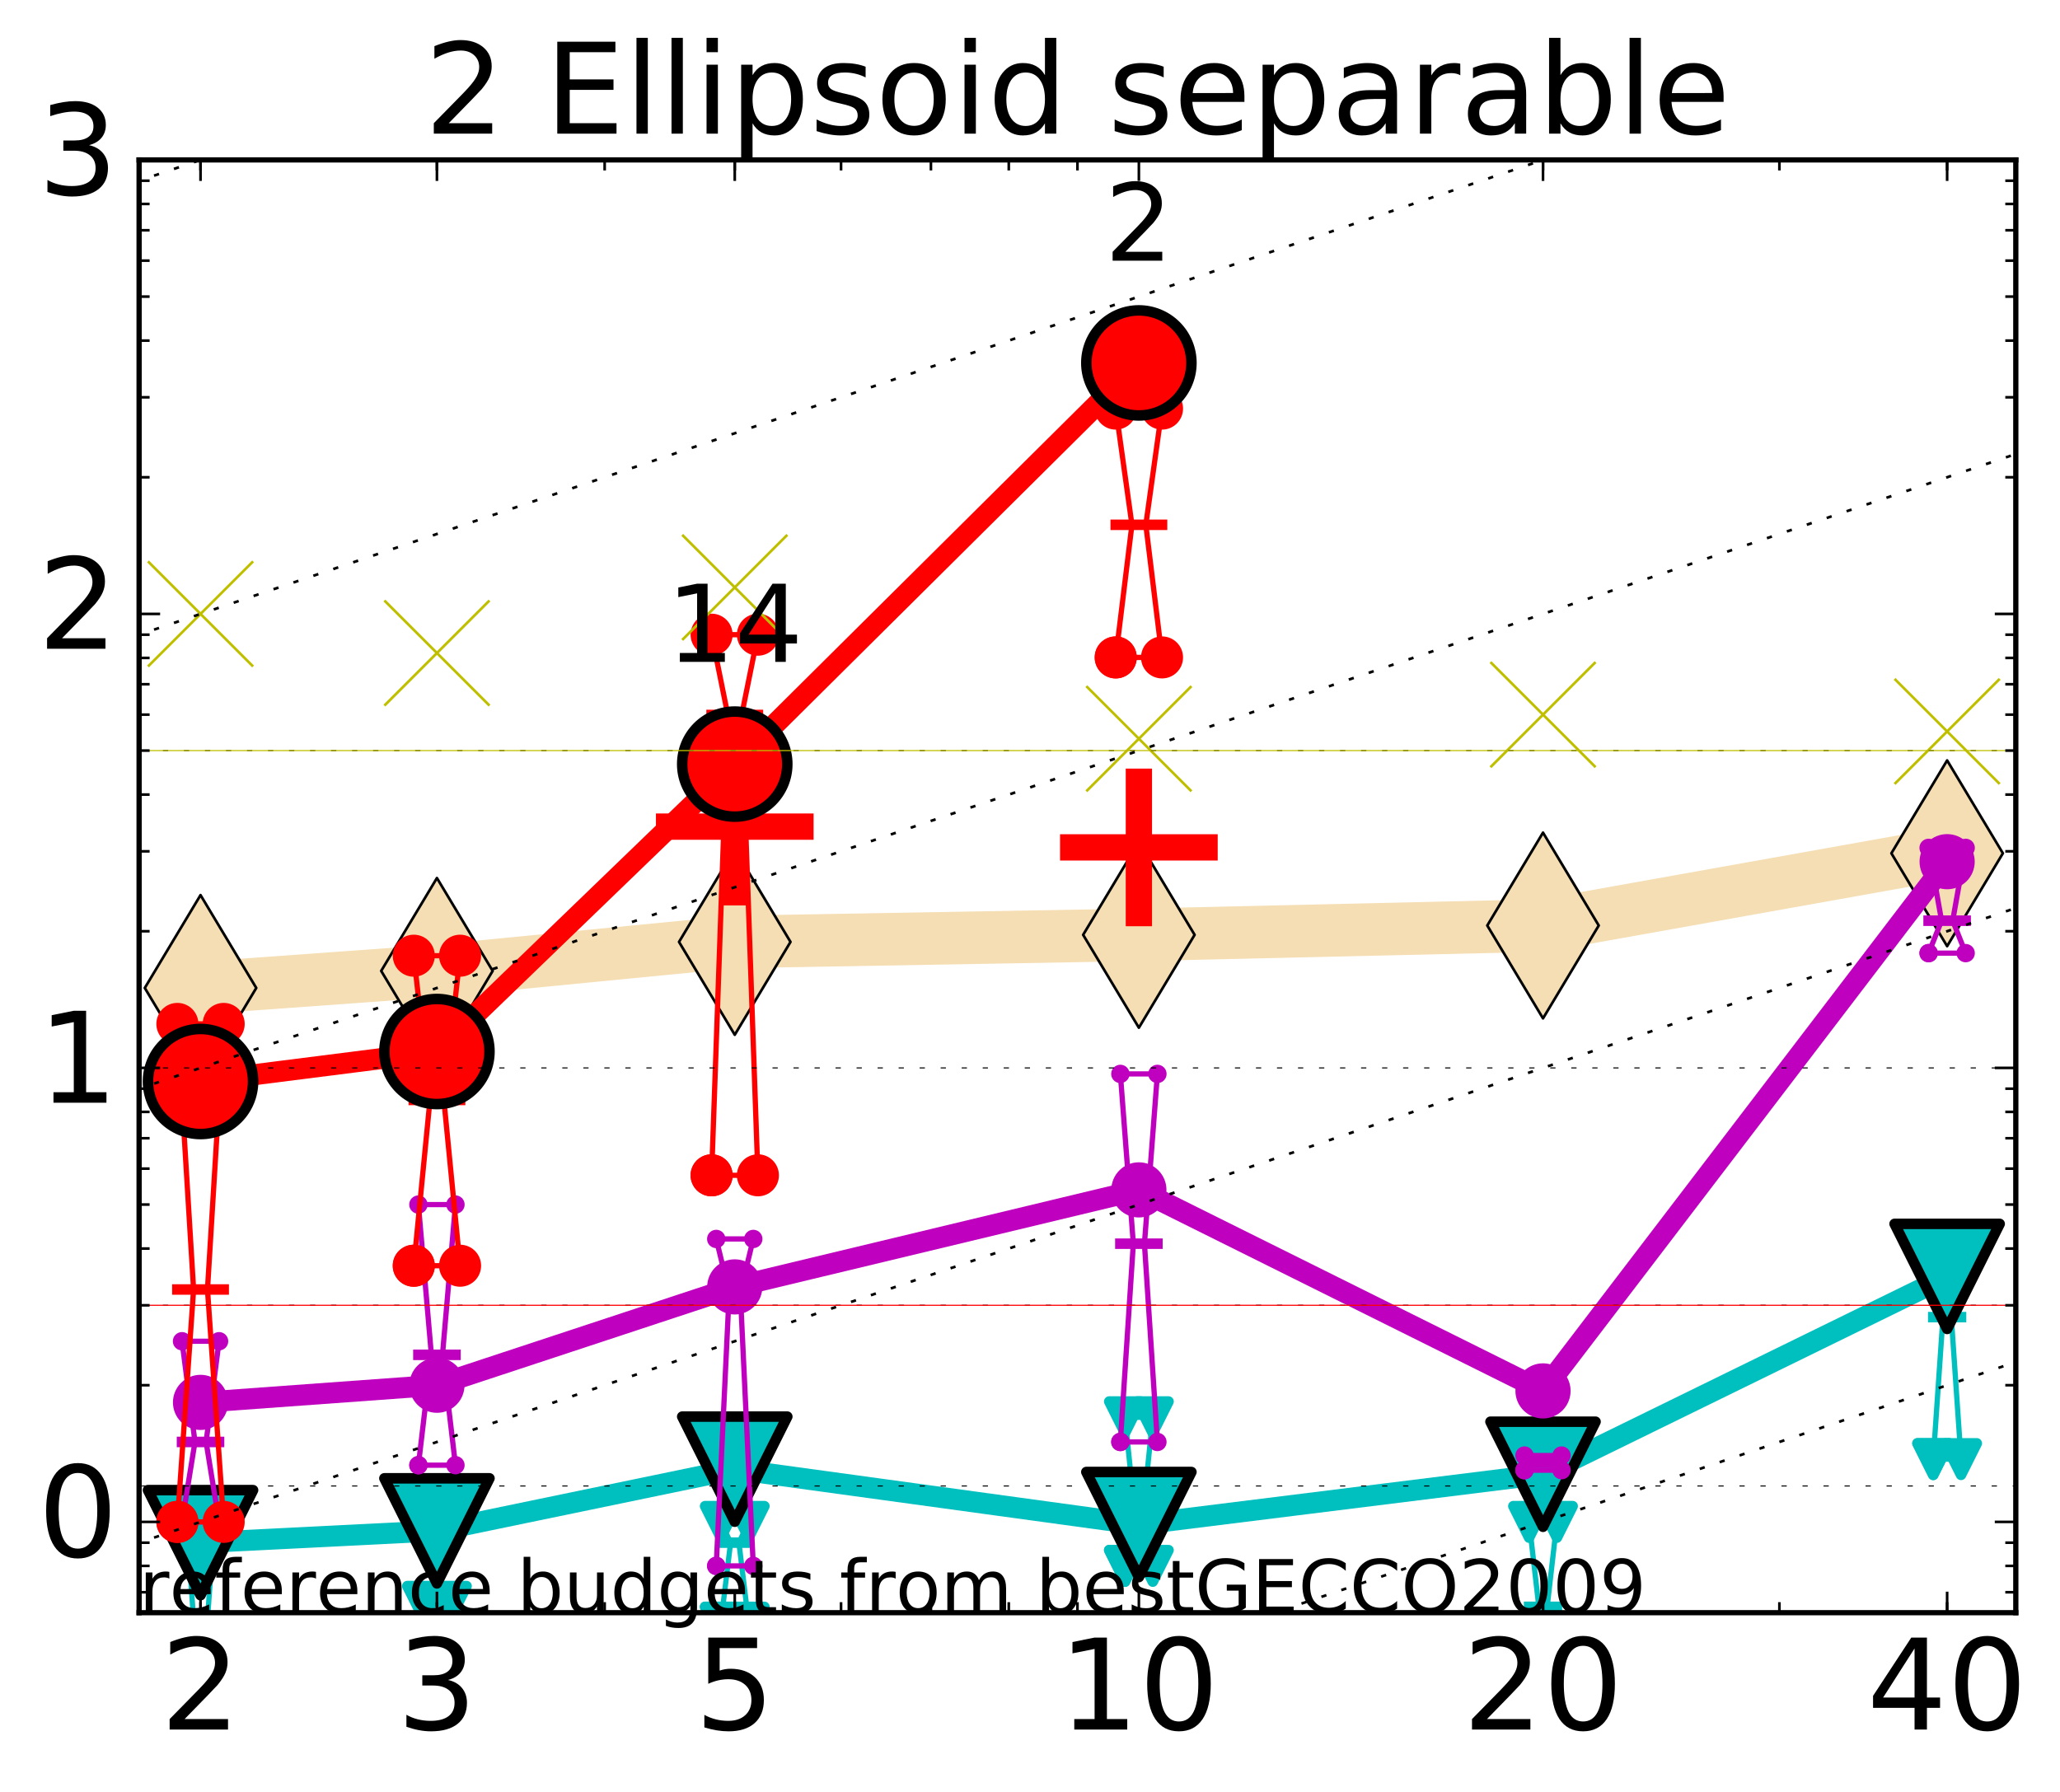 <?xml version="1.0" encoding="utf-8" standalone="no"?>
<!DOCTYPE svg PUBLIC "-//W3C//DTD SVG 1.1//EN"
  "http://www.w3.org/Graphics/SVG/1.1/DTD/svg11.dtd">
<!-- Created with matplotlib (http://matplotlib.org/) -->
<svg height="341pt" version="1.1" viewBox="0 0 392 341" width="392pt" xmlns="http://www.w3.org/2000/svg" xmlns:xlink="http://www.w3.org/1999/xlink">
 <defs>
  <style type="text/css">
*{stroke-linecap:butt;stroke-linejoin:round;stroke-miterlimit:100000;}
  </style>
 </defs>
 <g id="figure_1">
  <g id="patch_1">
   <path d="M 0 341.344 
L 392.992 341.344 
L 392.992 0 
L 0 0 
z
" style="fill:#ffffff;"/>
  </g>
  <g id="axes_1">
   <g id="patch_2">
    <path d="M 26.47 306.916 
L 383.59 306.916 
L 383.59 30.436 
L 26.47 30.436 
z
" style="fill:#ffffff;"/>
   </g>
   <g id="line2d_1">
    <path clip-path="url(#p8b9fc3ac1b)" d="M 38.159 188.022 
L 83.144 184.776 
L 139.818 179.257 
L 216.719 177.909 
L 293.621 176.136 
L 370.522 162.392 
" style="fill:none;stroke:#f5deb3;stroke-linecap:square;stroke-width:10.0;"/>
    <defs>
     <path d="M -0 17.678 
L 10.607 0 
L 0 -17.678 
L -10.607 -0 
z
" id="maa17a3fbee" style="stroke:#000000;stroke-linejoin:miter;stroke-width:0.5;"/>
    </defs>
    <g clip-path="url(#p8b9fc3ac1b)">
     <use style="fill:#f5deb3;stroke:#000000;stroke-linejoin:miter;stroke-width:0.5;" x="38.159" xlink:href="#maa17a3fbee" y="188.022"/>
     <use style="fill:#f5deb3;stroke:#000000;stroke-linejoin:miter;stroke-width:0.5;" x="83.144" xlink:href="#maa17a3fbee" y="184.776"/>
     <use style="fill:#f5deb3;stroke:#000000;stroke-linejoin:miter;stroke-width:0.5;" x="139.818" xlink:href="#maa17a3fbee" y="179.257"/>
     <use style="fill:#f5deb3;stroke:#000000;stroke-linejoin:miter;stroke-width:0.5;" x="216.719" xlink:href="#maa17a3fbee" y="177.909"/>
     <use style="fill:#f5deb3;stroke:#000000;stroke-linejoin:miter;stroke-width:0.5;" x="293.621" xlink:href="#maa17a3fbee" y="176.136"/>
     <use style="fill:#f5deb3;stroke:#000000;stroke-linejoin:miter;stroke-width:0.5;" x="370.522" xlink:href="#maa17a3fbee" y="162.392"/>
    </g>
   </g>
   <g id="line2d_2">
    <defs>
     <path d="M -15 0 
L 15 0 
M 0 15 
L 0 -15 
" id="m28d6b9f4d1" style="stroke:#ff0000;stroke-width:5.0;"/>
    </defs>
    <g clip-path="url(#p8b9fc3ac1b)">
     <use style="fill:#ff0000;stroke:#ff0000;stroke-width:5.0;" x="216.719" xlink:href="#m28d6b9f4d1" y="161.27"/>
    </g>
   </g>
   <g id="line2d_3">
    <g clip-path="url(#p8b9fc3ac1b)">
     <use style="fill:#ff0000;stroke:#ff0000;stroke-width:5.0;" x="139.818" xlink:href="#m28d6b9f4d1" y="157.316"/>
    </g>
   </g>
   <g id="line2d_4">
    <path clip-path="url(#p8b9fc3ac1b)" d="M 35.516 315.645 
L 37.366 315.645 
L 35.516 289.636 
L 40.803 289.636 
L 38.952 315.645 
L 40.803 315.645 
L 35.516 315.645 
" style="fill:none;stroke:#00bfbf;stroke-linecap:square;"/>
   </g>
   <g id="line2d_5">
    <path clip-path="url(#p8b9fc3ac1b)" d="M 35.516 315.645 
L 40.803 315.645 
L 40.803 289.636 
L 35.516 289.636 
L 35.516 315.645 
" style="fill:none;"/>
    <defs>
     <path d="M -0 3 
L 3 -3 
L -3 -3 
z
" id="me00c6265c4" style="stroke:#00bfbf;stroke-linejoin:miter;stroke-width:2.0;"/>
    </defs>
    <g clip-path="url(#p8b9fc3ac1b)">
     <use style="fill:#00bfbf;stroke:#00bfbf;stroke-linejoin:miter;stroke-width:2.0;" x="35.516" xlink:href="#me00c6265c4" y="315.645"/>
     <use style="fill:#00bfbf;stroke:#00bfbf;stroke-linejoin:miter;stroke-width:2.0;" x="40.803" xlink:href="#me00c6265c4" y="315.645"/>
     <use style="fill:#00bfbf;stroke:#00bfbf;stroke-linejoin:miter;stroke-width:2.0;" x="40.803" xlink:href="#me00c6265c4" y="289.636"/>
     <use style="fill:#00bfbf;stroke:#00bfbf;stroke-linejoin:miter;stroke-width:2.0;" x="35.516" xlink:href="#me00c6265c4" y="289.636"/>
     <use style="fill:#00bfbf;stroke:#00bfbf;stroke-linejoin:miter;stroke-width:2.0;" x="35.516" xlink:href="#me00c6265c4" y="315.645"/>
    </g>
   </g>
   <g id="line2d_6">
    <path clip-path="url(#p8b9fc3ac1b)" d="M 35.516 315.645 
L 40.803 315.645 
" style="fill:none;stroke:#00bfbf;stroke-linecap:square;stroke-width:2.0;"/>
   </g>
   <g id="line2d_7">
    <path clip-path="url(#p8b9fc3ac1b)" d="M 80.5 330.86 
L 82.351 304.851 
L 80.5 304.851 
L 85.787 304.851 
L 83.937 304.851 
L 85.787 330.86 
L 80.5 330.86 
" style="fill:none;stroke:#00bfbf;stroke-linecap:square;"/>
   </g>
   <g id="line2d_8">
    <path clip-path="url(#p8b9fc3ac1b)" d="M 80.5 330.86 
L 85.787 330.86 
L 85.787 304.851 
L 80.5 304.851 
L 80.5 330.86 
" style="fill:none;"/>
    <g clip-path="url(#p8b9fc3ac1b)">
     <use style="fill:#00bfbf;stroke:#00bfbf;stroke-linejoin:miter;stroke-width:2.0;" x="80.5" xlink:href="#me00c6265c4" y="330.86"/>
     <use style="fill:#00bfbf;stroke:#00bfbf;stroke-linejoin:miter;stroke-width:2.0;" x="85.787" xlink:href="#me00c6265c4" y="330.86"/>
     <use style="fill:#00bfbf;stroke:#00bfbf;stroke-linejoin:miter;stroke-width:2.0;" x="85.787" xlink:href="#me00c6265c4" y="304.851"/>
     <use style="fill:#00bfbf;stroke:#00bfbf;stroke-linejoin:miter;stroke-width:2.0;" x="80.5" xlink:href="#me00c6265c4" y="304.851"/>
     <use style="fill:#00bfbf;stroke:#00bfbf;stroke-linejoin:miter;stroke-width:2.0;" x="80.5" xlink:href="#me00c6265c4" y="330.86"/>
    </g>
   </g>
   <g id="line2d_9">
    <path clip-path="url(#p8b9fc3ac1b)" d="M 80.5 304.851 
L 85.787 304.851 
" style="fill:none;stroke:#00bfbf;stroke-linecap:square;stroke-width:2.0;"/>
   </g>
   <g id="line2d_10">
    <path clip-path="url(#p8b9fc3ac1b)" d="M 137.174 308.804 
L 139.025 293.59 
L 137.174 289.636 
L 142.461 289.636 
L 140.611 293.59 
L 142.461 308.804 
L 137.174 308.804 
" style="fill:none;stroke:#00bfbf;stroke-linecap:square;"/>
   </g>
   <g id="line2d_11">
    <path clip-path="url(#p8b9fc3ac1b)" d="M 137.174 308.804 
L 142.461 308.804 
L 142.461 289.636 
L 137.174 289.636 
L 137.174 308.804 
" style="fill:none;"/>
    <g clip-path="url(#p8b9fc3ac1b)">
     <use style="fill:#00bfbf;stroke:#00bfbf;stroke-linejoin:miter;stroke-width:2.0;" x="137.174" xlink:href="#me00c6265c4" y="308.804"/>
     <use style="fill:#00bfbf;stroke:#00bfbf;stroke-linejoin:miter;stroke-width:2.0;" x="142.461" xlink:href="#me00c6265c4" y="308.804"/>
     <use style="fill:#00bfbf;stroke:#00bfbf;stroke-linejoin:miter;stroke-width:2.0;" x="142.461" xlink:href="#me00c6265c4" y="289.636"/>
     <use style="fill:#00bfbf;stroke:#00bfbf;stroke-linejoin:miter;stroke-width:2.0;" x="137.174" xlink:href="#me00c6265c4" y="289.636"/>
     <use style="fill:#00bfbf;stroke:#00bfbf;stroke-linejoin:miter;stroke-width:2.0;" x="137.174" xlink:href="#me00c6265c4" y="308.804"/>
    </g>
   </g>
   <g id="line2d_12">
    <path clip-path="url(#p8b9fc3ac1b)" d="M 137.174 293.59 
L 142.461 293.59 
" style="fill:none;stroke:#00bfbf;stroke-linecap:square;stroke-width:2.0;"/>
   </g>
   <g id="line2d_13">
    <path clip-path="url(#p8b9fc3ac1b)" d="M 214.076 298.009 
L 215.926 287.805 
L 214.076 269.725 
L 219.363 269.725 
L 217.512 287.805 
L 219.363 298.009 
L 214.076 298.009 
" style="fill:none;stroke:#00bfbf;stroke-linecap:square;"/>
   </g>
   <g id="line2d_14">
    <path clip-path="url(#p8b9fc3ac1b)" d="M 214.076 298.009 
L 219.363 298.009 
L 219.363 269.725 
L 214.076 269.725 
L 214.076 298.009 
" style="fill:none;"/>
    <g clip-path="url(#p8b9fc3ac1b)">
     <use style="fill:#00bfbf;stroke:#00bfbf;stroke-linejoin:miter;stroke-width:2.0;" x="214.076" xlink:href="#me00c6265c4" y="298.009"/>
     <use style="fill:#00bfbf;stroke:#00bfbf;stroke-linejoin:miter;stroke-width:2.0;" x="219.363" xlink:href="#me00c6265c4" y="298.009"/>
     <use style="fill:#00bfbf;stroke:#00bfbf;stroke-linejoin:miter;stroke-width:2.0;" x="219.363" xlink:href="#me00c6265c4" y="269.725"/>
     <use style="fill:#00bfbf;stroke:#00bfbf;stroke-linejoin:miter;stroke-width:2.0;" x="214.076" xlink:href="#me00c6265c4" y="269.725"/>
     <use style="fill:#00bfbf;stroke:#00bfbf;stroke-linejoin:miter;stroke-width:2.0;" x="214.076" xlink:href="#me00c6265c4" y="298.009"/>
    </g>
   </g>
   <g id="line2d_15">
    <path clip-path="url(#p8b9fc3ac1b)" d="M 214.076 287.805 
L 219.363 287.805 
" style="fill:none;stroke:#00bfbf;stroke-linecap:square;stroke-width:2.0;"/>
   </g>
   <g id="line2d_16">
    <path clip-path="url(#p8b9fc3ac1b)" d="M 290.977 319.599 
L 292.828 305.801 
L 290.977 289.636 
L 296.264 289.636 
L 294.414 305.801 
L 296.264 319.599 
L 290.977 319.599 
" style="fill:none;stroke:#00bfbf;stroke-linecap:square;"/>
   </g>
   <g id="line2d_17">
    <path clip-path="url(#p8b9fc3ac1b)" d="M 290.977 319.599 
L 296.264 319.599 
L 296.264 289.636 
L 290.977 289.636 
L 290.977 319.599 
" style="fill:none;"/>
    <g clip-path="url(#p8b9fc3ac1b)">
     <use style="fill:#00bfbf;stroke:#00bfbf;stroke-linejoin:miter;stroke-width:2.0;" x="290.977" xlink:href="#me00c6265c4" y="319.599"/>
     <use style="fill:#00bfbf;stroke:#00bfbf;stroke-linejoin:miter;stroke-width:2.0;" x="296.264" xlink:href="#me00c6265c4" y="319.599"/>
     <use style="fill:#00bfbf;stroke:#00bfbf;stroke-linejoin:miter;stroke-width:2.0;" x="296.264" xlink:href="#me00c6265c4" y="289.636"/>
     <use style="fill:#00bfbf;stroke:#00bfbf;stroke-linejoin:miter;stroke-width:2.0;" x="290.977" xlink:href="#me00c6265c4" y="289.636"/>
     <use style="fill:#00bfbf;stroke:#00bfbf;stroke-linejoin:miter;stroke-width:2.0;" x="290.977" xlink:href="#me00c6265c4" y="319.599"/>
    </g>
   </g>
   <g id="line2d_18">
    <path clip-path="url(#p8b9fc3ac1b)" d="M 290.977 305.801 
L 296.264 305.801 
" style="fill:none;stroke:#00bfbf;stroke-linecap:square;stroke-width:2.0;"/>
   </g>
   <g id="line2d_19">
    <path clip-path="url(#p8b9fc3ac1b)" d="M 367.879 277.687 
L 369.729 250.668 
L 367.879 239.543 
L 373.166 239.543 
L 371.316 250.668 
L 373.166 277.687 
L 367.879 277.687 
" style="fill:none;stroke:#00bfbf;stroke-linecap:square;"/>
   </g>
   <g id="line2d_20">
    <path clip-path="url(#p8b9fc3ac1b)" d="M 367.879 277.687 
L 373.166 277.687 
L 373.166 239.543 
L 367.879 239.543 
L 367.879 277.687 
" style="fill:none;"/>
    <g clip-path="url(#p8b9fc3ac1b)">
     <use style="fill:#00bfbf;stroke:#00bfbf;stroke-linejoin:miter;stroke-width:2.0;" x="367.879" xlink:href="#me00c6265c4" y="277.687"/>
     <use style="fill:#00bfbf;stroke:#00bfbf;stroke-linejoin:miter;stroke-width:2.0;" x="373.166" xlink:href="#me00c6265c4" y="277.687"/>
     <use style="fill:#00bfbf;stroke:#00bfbf;stroke-linejoin:miter;stroke-width:2.0;" x="373.166" xlink:href="#me00c6265c4" y="239.543"/>
     <use style="fill:#00bfbf;stroke:#00bfbf;stroke-linejoin:miter;stroke-width:2.0;" x="367.879" xlink:href="#me00c6265c4" y="239.543"/>
     <use style="fill:#00bfbf;stroke:#00bfbf;stroke-linejoin:miter;stroke-width:2.0;" x="367.879" xlink:href="#me00c6265c4" y="277.687"/>
    </g>
   </g>
   <g id="line2d_21">
    <path clip-path="url(#p8b9fc3ac1b)" d="M 367.879 250.668 
L 373.166 250.668 
" style="fill:none;stroke:#00bfbf;stroke-linecap:square;stroke-width:2.0;"/>
   </g>
   <g id="line2d_22">
    <path clip-path="url(#p8b9fc3ac1b)" d="M 38.159 293.59 
L 83.144 291.342 
" style="fill:none;stroke:#00bfbf;stroke-linecap:square;stroke-width:4.0;"/>
   </g>
   <g id="line2d_23">
    <path clip-path="url(#p8b9fc3ac1b)" d="M 83.144 291.342 
L 139.818 279.6 
" style="fill:none;stroke:#00bfbf;stroke-linecap:square;stroke-width:4.0;"/>
   </g>
   <g id="line2d_24">
    <path clip-path="url(#p8b9fc3ac1b)" d="M 139.818 279.6 
L 216.719 290.14 
" style="fill:none;stroke:#00bfbf;stroke-linecap:square;stroke-width:4.0;"/>
   </g>
   <g id="line2d_25">
    <path clip-path="url(#p8b9fc3ac1b)" d="M 216.719 290.14 
L 293.621 280.569 
" style="fill:none;stroke:#00bfbf;stroke-linecap:square;stroke-width:4.0;"/>
   </g>
   <g id="line2d_26">
    <path clip-path="url(#p8b9fc3ac1b)" d="M 293.621 280.569 
L 370.522 242.916 
" style="fill:none;stroke:#00bfbf;stroke-linecap:square;stroke-width:4.0;"/>
   </g>
   <g id="line2d_27">
    <path clip-path="url(#p8b9fc3ac1b)" d="M 38.159 293.59 
L 83.144 291.342 
L 139.818 279.6 
L 216.719 290.14 
L 293.621 280.569 
L 370.522 242.916 
" style="fill:none;"/>
    <defs>
     <path d="M -0 10 
L 10 -10 
L -10 -10 
z
" id="m0c15c76e21" style="stroke:#000000;stroke-linejoin:miter;stroke-width:2.0;"/>
    </defs>
    <g clip-path="url(#p8b9fc3ac1b)">
     <use style="fill:#00bfbf;stroke:#000000;stroke-linejoin:miter;stroke-width:2.0;" x="38.159" xlink:href="#m0c15c76e21" y="293.59"/>
     <use style="fill:#00bfbf;stroke:#000000;stroke-linejoin:miter;stroke-width:2.0;" x="83.144" xlink:href="#m0c15c76e21" y="291.342"/>
     <use style="fill:#00bfbf;stroke:#000000;stroke-linejoin:miter;stroke-width:2.0;" x="139.818" xlink:href="#m0c15c76e21" y="279.6"/>
     <use style="fill:#00bfbf;stroke:#000000;stroke-linejoin:miter;stroke-width:2.0;" x="216.719" xlink:href="#m0c15c76e21" y="290.14"/>
     <use style="fill:#00bfbf;stroke:#000000;stroke-linejoin:miter;stroke-width:2.0;" x="293.621" xlink:href="#m0c15c76e21" y="280.569"/>
     <use style="fill:#00bfbf;stroke:#000000;stroke-linejoin:miter;stroke-width:2.0;" x="370.522" xlink:href="#m0c15c76e21" y="242.916"/>
    </g>
   </g>
   <g id="line2d_28">
    <path clip-path="url(#p8b9fc3ac1b)" d="M 34.635 289.636 
L 37.102 274.422 
L 34.635 255.254 
L 41.684 255.254 
L 39.217 274.422 
L 41.684 289.636 
L 34.635 289.636 
" style="fill:none;stroke:#bf00bf;stroke-linecap:square;"/>
   </g>
   <g id="line2d_29">
    <path clip-path="url(#p8b9fc3ac1b)" d="M 34.635 289.636 
L 41.684 289.636 
L 41.684 255.254 
L 34.635 255.254 
L 34.635 289.636 
" style="fill:none;"/>
    <defs>
     <path d="M 0 1.5 
C 0.398 1.5 0.779 1.342 1.061 1.061 
C 1.342 0.779 1.5 0.398 1.5 0 
C 1.5 -0.398 1.342 -0.779 1.061 -1.061 
C 0.779 -1.342 0.398 -1.5 0 -1.5 
C -0.398 -1.5 -0.779 -1.342 -1.061 -1.061 
C -1.342 -0.779 -1.5 -0.398 -1.5 0 
C -1.5 0.398 -1.342 0.779 -1.061 1.061 
C -0.779 1.342 -0.398 1.5 0 1.5 
z
" id="m1ea7634bbd" style="stroke:#bf00bf;stroke-width:0.5;"/>
    </defs>
    <g clip-path="url(#p8b9fc3ac1b)">
     <use style="fill:#bf00bf;stroke:#bf00bf;stroke-width:0.5;" x="34.635" xlink:href="#m1ea7634bbd" y="289.636"/>
     <use style="fill:#bf00bf;stroke:#bf00bf;stroke-width:0.5;" x="41.684" xlink:href="#m1ea7634bbd" y="289.636"/>
     <use style="fill:#bf00bf;stroke:#bf00bf;stroke-width:0.5;" x="41.684" xlink:href="#m1ea7634bbd" y="255.254"/>
     <use style="fill:#bf00bf;stroke:#bf00bf;stroke-width:0.5;" x="34.635" xlink:href="#m1ea7634bbd" y="255.254"/>
     <use style="fill:#bf00bf;stroke:#bf00bf;stroke-width:0.5;" x="34.635" xlink:href="#m1ea7634bbd" y="289.636"/>
    </g>
   </g>
   <g id="line2d_30">
    <path clip-path="url(#p8b9fc3ac1b)" d="M 34.635 274.422 
L 41.684 274.422 
" style="fill:none;stroke:#bf00bf;stroke-linecap:square;stroke-width:2.0;"/>
   </g>
   <g id="line2d_31">
    <path clip-path="url(#p8b9fc3ac1b)" d="M 79.619 278.842 
L 82.086 257.843 
L 79.619 229.245 
L 86.669 229.245 
L 84.201 257.843 
L 86.669 278.842 
L 79.619 278.842 
" style="fill:none;stroke:#bf00bf;stroke-linecap:square;"/>
   </g>
   <g id="line2d_32">
    <path clip-path="url(#p8b9fc3ac1b)" d="M 79.619 278.842 
L 86.669 278.842 
L 86.669 229.245 
L 79.619 229.245 
L 79.619 278.842 
" style="fill:none;"/>
    <g clip-path="url(#p8b9fc3ac1b)">
     <use style="fill:#bf00bf;stroke:#bf00bf;stroke-width:0.5;" x="79.619" xlink:href="#m1ea7634bbd" y="278.842"/>
     <use style="fill:#bf00bf;stroke:#bf00bf;stroke-width:0.5;" x="86.669" xlink:href="#m1ea7634bbd" y="278.842"/>
     <use style="fill:#bf00bf;stroke:#bf00bf;stroke-width:0.5;" x="86.669" xlink:href="#m1ea7634bbd" y="229.245"/>
     <use style="fill:#bf00bf;stroke:#bf00bf;stroke-width:0.5;" x="79.619" xlink:href="#m1ea7634bbd" y="229.245"/>
     <use style="fill:#bf00bf;stroke:#bf00bf;stroke-width:0.5;" x="79.619" xlink:href="#m1ea7634bbd" y="278.842"/>
    </g>
   </g>
   <g id="line2d_33">
    <path clip-path="url(#p8b9fc3ac1b)" d="M 79.619 257.843 
L 86.669 257.843 
" style="fill:none;stroke:#bf00bf;stroke-linecap:square;stroke-width:2.0;"/>
   </g>
   <g id="line2d_34">
    <path clip-path="url(#p8b9fc3ac1b)" d="M 136.293 298.009 
L 138.76 245.991 
L 136.293 235.788 
L 143.342 235.788 
L 140.875 245.991 
L 143.342 298.009 
L 136.293 298.009 
" style="fill:none;stroke:#bf00bf;stroke-linecap:square;"/>
   </g>
   <g id="line2d_35">
    <path clip-path="url(#p8b9fc3ac1b)" d="M 136.293 298.009 
L 143.342 298.009 
L 143.342 235.788 
L 136.293 235.788 
L 136.293 298.009 
" style="fill:none;"/>
    <g clip-path="url(#p8b9fc3ac1b)">
     <use style="fill:#bf00bf;stroke:#bf00bf;stroke-width:0.5;" x="136.293" xlink:href="#m1ea7634bbd" y="298.009"/>
     <use style="fill:#bf00bf;stroke:#bf00bf;stroke-width:0.5;" x="143.342" xlink:href="#m1ea7634bbd" y="298.009"/>
     <use style="fill:#bf00bf;stroke:#bf00bf;stroke-width:0.5;" x="143.342" xlink:href="#m1ea7634bbd" y="235.788"/>
     <use style="fill:#bf00bf;stroke:#bf00bf;stroke-width:0.5;" x="136.293" xlink:href="#m1ea7634bbd" y="235.788"/>
     <use style="fill:#bf00bf;stroke:#bf00bf;stroke-width:0.5;" x="136.293" xlink:href="#m1ea7634bbd" y="298.009"/>
    </g>
   </g>
   <g id="line2d_36">
    <path clip-path="url(#p8b9fc3ac1b)" d="M 136.293 245.991 
L 143.342 245.991 
" style="fill:none;stroke:#bf00bf;stroke-linecap:square;stroke-width:2.0;"/>
   </g>
   <g id="line2d_37">
    <path clip-path="url(#p8b9fc3ac1b)" d="M 213.195 274.422 
L 215.662 236.692 
L 213.195 204.379 
L 220.244 204.379 
L 217.777 236.692 
L 220.244 274.422 
L 213.195 274.422 
" style="fill:none;stroke:#bf00bf;stroke-linecap:square;"/>
   </g>
   <g id="line2d_38">
    <path clip-path="url(#p8b9fc3ac1b)" d="M 213.195 274.422 
L 220.244 274.422 
L 220.244 204.379 
L 213.195 204.379 
L 213.195 274.422 
" style="fill:none;"/>
    <g clip-path="url(#p8b9fc3ac1b)">
     <use style="fill:#bf00bf;stroke:#bf00bf;stroke-width:0.5;" x="213.195" xlink:href="#m1ea7634bbd" y="274.422"/>
     <use style="fill:#bf00bf;stroke:#bf00bf;stroke-width:0.5;" x="220.244" xlink:href="#m1ea7634bbd" y="274.422"/>
     <use style="fill:#bf00bf;stroke:#bf00bf;stroke-width:0.5;" x="220.244" xlink:href="#m1ea7634bbd" y="204.379"/>
     <use style="fill:#bf00bf;stroke:#bf00bf;stroke-width:0.5;" x="213.195" xlink:href="#m1ea7634bbd" y="204.379"/>
     <use style="fill:#bf00bf;stroke:#bf00bf;stroke-width:0.5;" x="213.195" xlink:href="#m1ea7634bbd" y="274.422"/>
    </g>
   </g>
   <g id="line2d_39">
    <path clip-path="url(#p8b9fc3ac1b)" d="M 213.195 236.692 
L 220.244 236.692 
" style="fill:none;stroke:#bf00bf;stroke-linecap:square;stroke-width:2.0;"/>
   </g>
   <g id="line2d_40">
    <path clip-path="url(#p8b9fc3ac1b)" d="M 290.096 279.792 
L 292.563 278.375 
L 290.096 277.011 
L 297.146 277.011 
L 294.678 278.375 
L 297.146 279.792 
L 290.096 279.792 
" style="fill:none;stroke:#bf00bf;stroke-linecap:square;"/>
   </g>
   <g id="line2d_41">
    <path clip-path="url(#p8b9fc3ac1b)" d="M 290.096 279.792 
L 297.146 279.792 
L 297.146 277.011 
L 290.096 277.011 
L 290.096 279.792 
" style="fill:none;"/>
    <g clip-path="url(#p8b9fc3ac1b)">
     <use style="fill:#bf00bf;stroke:#bf00bf;stroke-width:0.5;" x="290.096" xlink:href="#m1ea7634bbd" y="279.792"/>
     <use style="fill:#bf00bf;stroke:#bf00bf;stroke-width:0.5;" x="297.146" xlink:href="#m1ea7634bbd" y="279.792"/>
     <use style="fill:#bf00bf;stroke:#bf00bf;stroke-width:0.5;" x="297.146" xlink:href="#m1ea7634bbd" y="277.011"/>
     <use style="fill:#bf00bf;stroke:#bf00bf;stroke-width:0.5;" x="290.096" xlink:href="#m1ea7634bbd" y="277.011"/>
     <use style="fill:#bf00bf;stroke:#bf00bf;stroke-width:0.5;" x="290.096" xlink:href="#m1ea7634bbd" y="279.792"/>
    </g>
   </g>
   <g id="line2d_42">
    <path clip-path="url(#p8b9fc3ac1b)" d="M 290.096 278.375 
L 297.146 278.375 
" style="fill:none;stroke:#bf00bf;stroke-linecap:square;stroke-width:2.0;"/>
   </g>
   <g id="line2d_43">
    <path clip-path="url(#p8b9fc3ac1b)" d="M 366.998 181.39 
L 369.465 175.218 
L 366.998 161.362 
L 374.047 161.362 
L 371.58 175.218 
L 374.047 181.39 
L 366.998 181.39 
" style="fill:none;stroke:#bf00bf;stroke-linecap:square;"/>
   </g>
   <g id="line2d_44">
    <path clip-path="url(#p8b9fc3ac1b)" d="M 366.998 181.39 
L 374.047 181.39 
L 374.047 161.362 
L 366.998 161.362 
L 366.998 181.39 
" style="fill:none;"/>
    <g clip-path="url(#p8b9fc3ac1b)">
     <use style="fill:#bf00bf;stroke:#bf00bf;stroke-width:0.5;" x="366.998" xlink:href="#m1ea7634bbd" y="181.39"/>
     <use style="fill:#bf00bf;stroke:#bf00bf;stroke-width:0.5;" x="374.047" xlink:href="#m1ea7634bbd" y="181.39"/>
     <use style="fill:#bf00bf;stroke:#bf00bf;stroke-width:0.5;" x="374.047" xlink:href="#m1ea7634bbd" y="161.362"/>
     <use style="fill:#bf00bf;stroke:#bf00bf;stroke-width:0.5;" x="366.998" xlink:href="#m1ea7634bbd" y="161.362"/>
     <use style="fill:#bf00bf;stroke:#bf00bf;stroke-width:0.5;" x="366.998" xlink:href="#m1ea7634bbd" y="181.39"/>
    </g>
   </g>
   <g id="line2d_45">
    <path clip-path="url(#p8b9fc3ac1b)" d="M 366.998 175.218 
L 374.047 175.218 
" style="fill:none;stroke:#bf00bf;stroke-linecap:square;stroke-width:2.0;"/>
   </g>
   <g id="line2d_46">
    <path clip-path="url(#p8b9fc3ac1b)" d="M 38.159 266.892 
L 83.144 263.627 
" style="fill:none;stroke:#bf00bf;stroke-linecap:square;stroke-width:4.0;"/>
   </g>
   <g id="line2d_47">
    <path clip-path="url(#p8b9fc3ac1b)" d="M 83.144 263.627 
L 139.818 244.913 
" style="fill:none;stroke:#bf00bf;stroke-linecap:square;stroke-width:4.0;"/>
   </g>
   <g id="line2d_48">
    <path clip-path="url(#p8b9fc3ac1b)" d="M 139.818 244.913 
L 216.719 226.45 
" style="fill:none;stroke:#bf00bf;stroke-linecap:square;stroke-width:4.0;"/>
   </g>
   <g id="line2d_49">
    <path clip-path="url(#p8b9fc3ac1b)" d="M 216.719 226.45 
L 293.621 264.706 
" style="fill:none;stroke:#bf00bf;stroke-linecap:square;stroke-width:4.0;"/>
   </g>
   <g id="line2d_50">
    <path clip-path="url(#p8b9fc3ac1b)" d="M 293.621 264.706 
L 370.522 163.99 
" style="fill:none;stroke:#bf00bf;stroke-linecap:square;stroke-width:4.0;"/>
   </g>
   <g id="line2d_51">
    <path clip-path="url(#p8b9fc3ac1b)" d="M 38.159 266.892 
L 83.144 263.627 
L 139.818 244.913 
L 216.719 226.45 
L 293.621 264.706 
L 370.522 163.99 
" style="fill:none;"/>
    <defs>
     <path d="M 0 5 
C 1.326 5 2.598 4.473 3.536 3.536 
C 4.473 2.598 5 1.326 5 0 
C 5 -1.326 4.473 -2.598 3.536 -3.536 
C 2.598 -4.473 1.326 -5 0 -5 
C -1.326 -5 -2.598 -4.473 -3.536 -3.536 
C -4.473 -2.598 -5 -1.326 -5 0 
C -5 1.326 -4.473 2.598 -3.536 3.536 
C -2.598 4.473 -1.326 5 0 5 
z
" id="m0ce1bce11c" style="stroke:#bf00bf;stroke-width:0.5;"/>
    </defs>
    <g clip-path="url(#p8b9fc3ac1b)">
     <use style="fill:#bf00bf;stroke:#bf00bf;stroke-width:0.5;" x="38.159" xlink:href="#m0ce1bce11c" y="266.892"/>
     <use style="fill:#bf00bf;stroke:#bf00bf;stroke-width:0.5;" x="83.144" xlink:href="#m0ce1bce11c" y="263.627"/>
     <use style="fill:#bf00bf;stroke:#bf00bf;stroke-width:0.5;" x="139.818" xlink:href="#m0ce1bce11c" y="244.913"/>
     <use style="fill:#bf00bf;stroke:#bf00bf;stroke-width:0.5;" x="216.719" xlink:href="#m0ce1bce11c" y="226.45"/>
     <use style="fill:#bf00bf;stroke:#bf00bf;stroke-width:0.5;" x="293.621" xlink:href="#m0ce1bce11c" y="264.706"/>
     <use style="fill:#bf00bf;stroke:#bf00bf;stroke-width:0.5;" x="370.522" xlink:href="#m0ce1bce11c" y="163.99"/>
    </g>
   </g>
   <g id="line2d_52">
    <path clip-path="url(#p8b9fc3ac1b)" d="M 33.753 289.636 
L 36.838 245.41 
L 33.753 194.863 
L 42.565 194.863 
L 39.481 245.41 
L 42.565 289.636 
L 33.753 289.636 
" style="fill:none;stroke:#ff0000;stroke-linecap:square;"/>
   </g>
   <g id="line2d_53">
    <path clip-path="url(#p8b9fc3ac1b)" d="M 33.753 289.636 
L 42.565 289.636 
L 42.565 194.863 
L 33.753 194.863 
L 33.753 289.636 
" style="fill:none;"/>
    <defs>
     <path d="M 0 3 
C 0.796 3 1.559 2.684 2.121 2.121 
C 2.684 1.559 3 0.796 3 0 
C 3 -0.796 2.684 -1.559 2.121 -2.121 
C 1.559 -2.684 0.796 -3 0 -3 
C -0.796 -3 -1.559 -2.684 -2.121 -2.121 
C -2.684 -1.559 -3 -0.796 -3 0 
C -3 0.796 -2.684 1.559 -2.121 2.121 
C -1.559 2.684 -0.796 3 0 3 
z
" id="mf72d7d827b" style="stroke:#ff0000;stroke-width:2.0;"/>
    </defs>
    <g clip-path="url(#p8b9fc3ac1b)">
     <use style="fill:#ff0000;stroke:#ff0000;stroke-width:2.0;" x="33.753" xlink:href="#mf72d7d827b" y="289.636"/>
     <use style="fill:#ff0000;stroke:#ff0000;stroke-width:2.0;" x="42.565" xlink:href="#mf72d7d827b" y="289.636"/>
     <use style="fill:#ff0000;stroke:#ff0000;stroke-width:2.0;" x="42.565" xlink:href="#mf72d7d827b" y="194.863"/>
     <use style="fill:#ff0000;stroke:#ff0000;stroke-width:2.0;" x="33.753" xlink:href="#mf72d7d827b" y="194.863"/>
     <use style="fill:#ff0000;stroke:#ff0000;stroke-width:2.0;" x="33.753" xlink:href="#mf72d7d827b" y="289.636"/>
    </g>
   </g>
   <g id="line2d_54">
    <path clip-path="url(#p8b9fc3ac1b)" d="M 33.753 245.41 
L 42.565 245.41 
" style="fill:none;stroke:#ff0000;stroke-linecap:square;stroke-width:2.0;"/>
   </g>
   <g id="line2d_55">
    <path clip-path="url(#p8b9fc3ac1b)" d="M 78.738 240.883 
L 81.822 209.334 
L 78.738 181.882 
L 87.55 181.882 
L 84.466 209.334 
L 87.55 240.883 
L 78.738 240.883 
" style="fill:none;stroke:#ff0000;stroke-linecap:square;"/>
   </g>
   <g id="line2d_56">
    <path clip-path="url(#p8b9fc3ac1b)" d="M 78.738 240.883 
L 87.55 240.883 
L 87.55 181.882 
L 78.738 181.882 
L 78.738 240.883 
" style="fill:none;"/>
    <g clip-path="url(#p8b9fc3ac1b)">
     <use style="fill:#ff0000;stroke:#ff0000;stroke-width:2.0;" x="78.738" xlink:href="#mf72d7d827b" y="240.883"/>
     <use style="fill:#ff0000;stroke:#ff0000;stroke-width:2.0;" x="87.55" xlink:href="#mf72d7d827b" y="240.883"/>
     <use style="fill:#ff0000;stroke:#ff0000;stroke-width:2.0;" x="87.55" xlink:href="#mf72d7d827b" y="181.882"/>
     <use style="fill:#ff0000;stroke:#ff0000;stroke-width:2.0;" x="78.738" xlink:href="#mf72d7d827b" y="181.882"/>
     <use style="fill:#ff0000;stroke:#ff0000;stroke-width:2.0;" x="78.738" xlink:href="#mf72d7d827b" y="240.883"/>
    </g>
   </g>
   <g id="line2d_57">
    <path clip-path="url(#p8b9fc3ac1b)" d="M 78.738 209.334 
L 87.55 209.334 
" style="fill:none;stroke:#ff0000;stroke-linecap:square;stroke-width:2.0;"/>
   </g>
   <g id="line2d_58">
    <path clip-path="url(#p8b9fc3ac1b)" d="M 135.412 223.676 
L 138.496 136.067 
L 135.412 120.79 
L 144.224 120.79 
L 141.139 136.067 
L 144.224 223.676 
L 135.412 223.676 
" style="fill:none;stroke:#ff0000;stroke-linecap:square;"/>
   </g>
   <g id="line2d_59">
    <path clip-path="url(#p8b9fc3ac1b)" d="M 135.412 223.676 
L 144.224 223.676 
L 144.224 120.79 
L 135.412 120.79 
L 135.412 223.676 
" style="fill:none;"/>
    <g clip-path="url(#p8b9fc3ac1b)">
     <use style="fill:#ff0000;stroke:#ff0000;stroke-width:2.0;" x="135.412" xlink:href="#mf72d7d827b" y="223.676"/>
     <use style="fill:#ff0000;stroke:#ff0000;stroke-width:2.0;" x="144.224" xlink:href="#mf72d7d827b" y="223.676"/>
     <use style="fill:#ff0000;stroke:#ff0000;stroke-width:2.0;" x="144.224" xlink:href="#mf72d7d827b" y="120.79"/>
     <use style="fill:#ff0000;stroke:#ff0000;stroke-width:2.0;" x="135.412" xlink:href="#mf72d7d827b" y="120.79"/>
     <use style="fill:#ff0000;stroke:#ff0000;stroke-width:2.0;" x="135.412" xlink:href="#mf72d7d827b" y="223.676"/>
    </g>
   </g>
   <g id="line2d_60">
    <path clip-path="url(#p8b9fc3ac1b)" d="M 135.412 136.067 
L 144.224 136.067 
" style="fill:none;stroke:#ff0000;stroke-linecap:square;stroke-width:2.0;"/>
   </g>
   <g id="line2d_61">
    <path clip-path="url(#p8b9fc3ac1b)" d="M 212.313 125.116 
L 215.398 99.875 
L 212.313 77.762 
L 221.125 77.762 
L 218.041 99.875 
L 221.125 125.116 
L 212.313 125.116 
" style="fill:none;stroke:#ff0000;stroke-linecap:square;"/>
   </g>
   <g id="line2d_62">
    <path clip-path="url(#p8b9fc3ac1b)" d="M 212.313 125.116 
L 221.125 125.116 
L 221.125 77.762 
L 212.313 77.762 
L 212.313 125.116 
" style="fill:none;"/>
    <g clip-path="url(#p8b9fc3ac1b)">
     <use style="fill:#ff0000;stroke:#ff0000;stroke-width:2.0;" x="212.313" xlink:href="#mf72d7d827b" y="125.116"/>
     <use style="fill:#ff0000;stroke:#ff0000;stroke-width:2.0;" x="221.125" xlink:href="#mf72d7d827b" y="125.116"/>
     <use style="fill:#ff0000;stroke:#ff0000;stroke-width:2.0;" x="221.125" xlink:href="#mf72d7d827b" y="77.762"/>
     <use style="fill:#ff0000;stroke:#ff0000;stroke-width:2.0;" x="212.313" xlink:href="#mf72d7d827b" y="77.762"/>
     <use style="fill:#ff0000;stroke:#ff0000;stroke-width:2.0;" x="212.313" xlink:href="#mf72d7d827b" y="125.116"/>
    </g>
   </g>
   <g id="line2d_63">
    <path clip-path="url(#p8b9fc3ac1b)" d="M 212.313 99.875 
L 221.125 99.875 
" style="fill:none;stroke:#ff0000;stroke-linecap:square;stroke-width:2.0;"/>
   </g>
   <g id="line2d_64">
    <path clip-path="url(#p8b9fc3ac1b)" d="M 38.159 205.825 
L 83.144 200.118 
" style="fill:none;stroke:#ff0000;stroke-linecap:square;stroke-width:4.0;"/>
   </g>
   <g id="line2d_65">
    <path clip-path="url(#p8b9fc3ac1b)" d="M 83.144 200.118 
L 139.818 145.419 
" style="fill:none;stroke:#ff0000;stroke-linecap:square;stroke-width:4.0;"/>
   </g>
   <g id="line2d_66">
    <path clip-path="url(#p8b9fc3ac1b)" d="M 139.818 145.419 
L 216.719 69.07 
" style="fill:none;stroke:#ff0000;stroke-linecap:square;stroke-width:4.0;"/>
   </g>
   <g id="line2d_67">
    <path clip-path="url(#p8b9fc3ac1b)" d="M 38.159 205.825 
L 83.144 200.118 
L 139.818 145.419 
L 216.719 69.07 
" style="fill:none;"/>
    <defs>
     <path d="M 0 10 
C 2.652 10 5.196 8.946 7.071 7.071 
C 8.946 5.196 10 2.652 10 0 
C 10 -2.652 8.946 -5.196 7.071 -7.071 
C 5.196 -8.946 2.652 -10 0 -10 
C -2.652 -10 -5.196 -8.946 -7.071 -7.071 
C -8.946 -5.196 -10 -2.652 -10 0 
C -10 2.652 -8.946 5.196 -7.071 7.071 
C -5.196 8.946 -2.652 10 0 10 
z
" id="m8d0295cba8" style="stroke:#000000;stroke-width:2.0;"/>
    </defs>
    <g clip-path="url(#p8b9fc3ac1b)">
     <use style="fill:#ff0000;stroke:#000000;stroke-width:2.0;" x="38.159" xlink:href="#m8d0295cba8" y="205.825"/>
     <use style="fill:#ff0000;stroke:#000000;stroke-width:2.0;" x="83.144" xlink:href="#m8d0295cba8" y="200.118"/>
     <use style="fill:#ff0000;stroke:#000000;stroke-width:2.0;" x="139.818" xlink:href="#m8d0295cba8" y="145.419"/>
     <use style="fill:#ff0000;stroke:#000000;stroke-width:2.0;" x="216.719" xlink:href="#m8d0295cba8" y="69.07"/>
    </g>
   </g>
   <g id="line2d_68"/>
   <g id="line2d_69"/>
   <g id="line2d_70"/>
   <g id="line2d_71"/>
   <g id="line2d_72"/>
   <g id="line2d_73">
    <defs>
     <path d="M -10 10 
L 10 -10 
M -10 -10 
L 10 10 
" id="mce3435ef3e" style="stroke:#bfbf00;stroke-width:0.5;"/>
    </defs>
    <g clip-path="url(#p8b9fc3ac1b)">
     <use style="fill:#bfbf00;stroke:#bfbf00;stroke-width:0.5;" x="38.159" xlink:href="#mce3435ef3e" y="116.836"/>
     <use style="fill:#bfbf00;stroke:#bfbf00;stroke-width:0.5;" x="83.144" xlink:href="#mce3435ef3e" y="124.283"/>
     <use style="fill:#bfbf00;stroke:#bfbf00;stroke-width:0.5;" x="139.818" xlink:href="#mce3435ef3e" y="111.788"/>
     <use style="fill:#bfbf00;stroke:#bfbf00;stroke-width:0.5;" x="216.719" xlink:href="#mce3435ef3e" y="140.588"/>
     <use style="fill:#bfbf00;stroke:#bfbf00;stroke-width:0.5;" x="293.621" xlink:href="#mce3435ef3e" y="136.004"/>
     <use style="fill:#bfbf00;stroke:#bfbf00;stroke-width:0.5;" x="370.522" xlink:href="#mce3435ef3e" y="139.201"/>
    </g>
   </g>
   <g id="line2d_74">
    <path clip-path="url(#p8b9fc3ac1b)" d="M -1 142.845 
L 393.992 142.845 
" style="fill:none;stroke:#000000;stroke-dasharray:1,3;stroke-dashoffset:0.0;stroke-width:0.2;"/>
   </g>
   <g id="line2d_75">
    <path clip-path="url(#p8b9fc3ac1b)" d="M -1 142.845 
L 393.992 142.845 
" style="fill:none;stroke:#bfbf00;stroke-linecap:square;stroke-width:0.2;"/>
   </g>
   <g id="line2d_76">
    <path clip-path="url(#p8b9fc3ac1b)" d="M -1 203.236 
L 393.992 203.236 
" style="fill:none;stroke:#000000;stroke-dasharray:1,3;stroke-dashoffset:0.0;stroke-width:0.2;"/>
   </g>
   <g id="line2d_77">
    <path clip-path="url(#p8b9fc3ac1b)" d="M -1 248.413 
L 393.992 248.413 
" style="fill:none;stroke:#000000;stroke-dasharray:1,3;stroke-dashoffset:0.0;stroke-width:0.2;"/>
   </g>
   <g id="line2d_78">
    <path clip-path="url(#p8b9fc3ac1b)" d="M -1 248.413 
L 393.992 248.413 
" style="fill:none;stroke:#ff0000;stroke-linecap:square;stroke-width:0.2;"/>
   </g>
   <g id="line2d_79">
    <path clip-path="url(#p8b9fc3ac1b)" d="M -1 282.795 
L 393.992 282.795 
" style="fill:none;stroke:#000000;stroke-dasharray:1,3;stroke-dashoffset:0.0;stroke-width:0.2;"/>
   </g>
   <g id="line2d_80">
    <path clip-path="url(#p8b9fc3ac1b)" d="M -1 315.645 
L 393.992 315.645 
" style="fill:none;stroke:#000000;stroke-dasharray:1,3;stroke-dashoffset:0.0;stroke-width:0.2;"/>
   </g>
   <g id="line2d_81">
    <path clip-path="url(#p8b9fc3ac1b)" d="M -1 315.645 
L 393.992 315.645 
" style="fill:none;stroke:#00bfbf;stroke-linecap:square;stroke-width:0.2;"/>
   </g>
   <g id="line2d_82">
    <path clip-path="url(#p8b9fc3ac1b)" d="M 137.779 342.344 
L 393.992 255.689 
" style="fill:none;stroke:#000000;stroke-dasharray:1,3;stroke-dashoffset:0.0;stroke-width:0.5;"/>
   </g>
   <g id="line2d_83">
    <path clip-path="url(#p8b9fc3ac1b)" d="M -1 302.88 
L 393.992 169.289 
" style="fill:none;stroke:#000000;stroke-dasharray:1,3;stroke-dashoffset:0.0;stroke-width:0.5;"/>
   </g>
   <g id="line2d_84">
    <path clip-path="url(#p8b9fc3ac1b)" d="M -1 216.48 
L 393.992 82.889 
" style="fill:none;stroke:#000000;stroke-dasharray:1,3;stroke-dashoffset:0.0;stroke-width:0.5;"/>
   </g>
   <g id="line2d_85">
    <path clip-path="url(#p8b9fc3ac1b)" d="M -1 130.08 
L 386.57 -1 
" style="fill:none;stroke:#000000;stroke-dasharray:1,3;stroke-dashoffset:0.0;stroke-width:0.5;"/>
   </g>
   <g id="line2d_86">
    <path clip-path="url(#p8b9fc3ac1b)" d="M -1 43.68 
L 131.108 -1 
" style="fill:none;stroke:#000000;stroke-dasharray:1,3;stroke-dashoffset:0.0;stroke-width:0.5;"/>
   </g>
   <g id="line2d_87">
    <path clip-path="url(#p8b9fc3ac1b)" style="fill:none;stroke:#000000;stroke-dasharray:1,3;stroke-dashoffset:0.0;stroke-width:0.5;"/>
   </g>
   <g id="line2d_88">
    <path clip-path="url(#p8b9fc3ac1b)" style="fill:none;stroke:#000000;stroke-dasharray:1,3;stroke-dashoffset:0.0;stroke-width:0.5;"/>
   </g>
   <g id="line2d_89">
    <path clip-path="url(#p8b9fc3ac1b)" style="fill:none;stroke:#000000;stroke-dasharray:1,3;stroke-dashoffset:0.0;stroke-width:0.5;"/>
   </g>
   <g id="line2d_90">
    <path clip-path="url(#p8b9fc3ac1b)" style="fill:none;stroke:#000000;stroke-dasharray:1,3;stroke-dashoffset:0.0;stroke-width:0.5;"/>
   </g>
   <g id="patch_3">
    <path d="M 26.47 30.436 
L 383.59 30.436 
" style="fill:none;stroke:#000000;stroke-linecap:square;stroke-linejoin:miter;"/>
   </g>
   <g id="patch_4">
    <path d="M 383.59 306.916 
L 383.59 30.436 
" style="fill:none;stroke:#000000;stroke-linecap:square;stroke-linejoin:miter;"/>
   </g>
   <g id="patch_5">
    <path d="M 26.47 306.916 
L 383.59 306.916 
" style="fill:none;stroke:#000000;stroke-linecap:square;stroke-linejoin:miter;"/>
   </g>
   <g id="patch_6">
    <path d="M 26.47 306.916 
L 26.47 30.436 
" style="fill:none;stroke:#000000;stroke-linecap:square;stroke-linejoin:miter;"/>
   </g>
   <g id="matplotlib.axis_1">
    <g id="xtick_1">
     <g id="line2d_91">
      <defs>
       <path d="M 0 0 
L 0 -4 
" id="m2a677e474e" style="stroke:#000000;stroke-width:0.5;"/>
      </defs>
      <g>
       <use style="stroke:#000000;stroke-width:0.5;" x="38.159" xlink:href="#m2a677e474e" y="306.916"/>
      </g>
     </g>
     <g id="line2d_92">
      <defs>
       <path d="M 0 0 
L 0 4 
" id="m3c1944f021" style="stroke:#000000;stroke-width:0.5;"/>
      </defs>
      <g>
       <use style="stroke:#000000;stroke-width:0.5;" x="38.159" xlink:href="#m3c1944f021" y="30.436"/>
      </g>
     </g>
     <g id="text_1">
      <!-- 2 -->
      <defs>
       <path d="M 19.188 8.297 
L 53.609 8.297 
L 53.609 0 
L 7.328 0 
L 7.328 8.297 
Q 12.938 14.109 22.625 23.891 
Q 32.328 33.688 34.812 36.531 
Q 39.547 41.844 41.422 45.531 
Q 43.312 49.219 43.312 52.781 
Q 43.312 58.594 39.234 62.25 
Q 35.156 65.922 28.609 65.922 
Q 23.969 65.922 18.812 64.312 
Q 13.672 62.703 7.812 59.422 
L 7.812 69.391 
Q 13.766 71.781 18.938 73 
Q 24.125 74.219 28.422 74.219 
Q 39.75 74.219 46.484 68.547 
Q 53.219 62.891 53.219 53.422 
Q 53.219 48.922 51.531 44.891 
Q 49.859 40.875 45.406 35.406 
Q 44.188 33.984 37.641 27.219 
Q 31.109 20.453 19.188 8.297 
" id="BitstreamVeraSans-Roman-32"/>
      </defs>
      <g transform="translate(30.524 329.152)scale(0.24 -0.24)">
       <use xlink:href="#BitstreamVeraSans-Roman-32"/>
      </g>
     </g>
    </g>
    <g id="xtick_2">
     <g id="line2d_93">
      <g>
       <use style="stroke:#000000;stroke-width:0.5;" x="83.144" xlink:href="#m2a677e474e" y="306.916"/>
      </g>
     </g>
     <g id="line2d_94">
      <g>
       <use style="stroke:#000000;stroke-width:0.5;" x="83.144" xlink:href="#m3c1944f021" y="30.436"/>
      </g>
     </g>
     <g id="text_2">
      <!-- 3 -->
      <defs>
       <path d="M 40.578 39.312 
Q 47.656 37.797 51.625 33 
Q 55.609 28.219 55.609 21.188 
Q 55.609 10.406 48.188 4.484 
Q 40.766 -1.422 27.094 -1.422 
Q 22.516 -1.422 17.656 -0.516 
Q 12.797 0.391 7.625 2.203 
L 7.625 11.719 
Q 11.719 9.328 16.594 8.109 
Q 21.484 6.891 26.812 6.891 
Q 36.078 6.891 40.938 10.547 
Q 45.797 14.203 45.797 21.188 
Q 45.797 27.641 41.281 31.266 
Q 36.766 34.906 28.719 34.906 
L 20.219 34.906 
L 20.219 43.016 
L 29.109 43.016 
Q 36.375 43.016 40.234 45.922 
Q 44.094 48.828 44.094 54.297 
Q 44.094 59.906 40.109 62.906 
Q 36.141 65.922 28.719 65.922 
Q 24.656 65.922 20.016 65.031 
Q 15.375 64.156 9.812 62.312 
L 9.812 71.094 
Q 15.438 72.656 20.344 73.438 
Q 25.25 74.219 29.594 74.219 
Q 40.828 74.219 47.359 69.109 
Q 53.906 64.016 53.906 55.328 
Q 53.906 49.266 50.438 45.094 
Q 46.969 40.922 40.578 39.312 
" id="BitstreamVeraSans-Roman-33"/>
      </defs>
      <g transform="translate(75.509 329.152)scale(0.24 -0.24)">
       <use xlink:href="#BitstreamVeraSans-Roman-33"/>
      </g>
     </g>
    </g>
    <g id="xtick_3">
     <g id="line2d_95">
      <g>
       <use style="stroke:#000000;stroke-width:0.5;" x="139.818" xlink:href="#m2a677e474e" y="306.916"/>
      </g>
     </g>
     <g id="line2d_96">
      <g>
       <use style="stroke:#000000;stroke-width:0.5;" x="139.818" xlink:href="#m3c1944f021" y="30.436"/>
      </g>
     </g>
     <g id="text_3">
      <!-- 5 -->
      <defs>
       <path d="M 10.797 72.906 
L 49.516 72.906 
L 49.516 64.594 
L 19.828 64.594 
L 19.828 46.734 
Q 21.969 47.469 24.109 47.828 
Q 26.266 48.188 28.422 48.188 
Q 40.625 48.188 47.75 41.5 
Q 54.891 34.812 54.891 23.391 
Q 54.891 11.625 47.562 5.094 
Q 40.234 -1.422 26.906 -1.422 
Q 22.312 -1.422 17.547 -0.641 
Q 12.797 0.141 7.719 1.703 
L 7.719 11.625 
Q 12.109 9.234 16.797 8.062 
Q 21.484 6.891 26.703 6.891 
Q 35.156 6.891 40.078 11.328 
Q 45.016 15.766 45.016 23.391 
Q 45.016 31 40.078 35.438 
Q 35.156 39.891 26.703 39.891 
Q 22.75 39.891 18.812 39.016 
Q 14.891 38.141 10.797 36.281 
z
" id="BitstreamVeraSans-Roman-35"/>
      </defs>
      <g transform="translate(132.183 329.152)scale(0.24 -0.24)">
       <use xlink:href="#BitstreamVeraSans-Roman-35"/>
      </g>
     </g>
    </g>
    <g id="xtick_4">
     <g id="line2d_97">
      <g>
       <use style="stroke:#000000;stroke-width:0.5;" x="216.719" xlink:href="#m2a677e474e" y="306.916"/>
      </g>
     </g>
     <g id="line2d_98">
      <g>
       <use style="stroke:#000000;stroke-width:0.5;" x="216.719" xlink:href="#m3c1944f021" y="30.436"/>
      </g>
     </g>
     <g id="text_4">
      <!-- 10 -->
      <defs>
       <path d="M 31.781 66.406 
Q 24.172 66.406 20.328 58.906 
Q 16.5 51.422 16.5 36.375 
Q 16.5 21.391 20.328 13.891 
Q 24.172 6.391 31.781 6.391 
Q 39.453 6.391 43.281 13.891 
Q 47.125 21.391 47.125 36.375 
Q 47.125 51.422 43.281 58.906 
Q 39.453 66.406 31.781 66.406 
M 31.781 74.219 
Q 44.047 74.219 50.516 64.516 
Q 56.984 54.828 56.984 36.375 
Q 56.984 17.969 50.516 8.266 
Q 44.047 -1.422 31.781 -1.422 
Q 19.531 -1.422 13.062 8.266 
Q 6.594 17.969 6.594 36.375 
Q 6.594 54.828 13.062 64.516 
Q 19.531 74.219 31.781 74.219 
" id="BitstreamVeraSans-Roman-30"/>
       <path d="M 12.406 8.297 
L 28.516 8.297 
L 28.516 63.922 
L 10.984 60.406 
L 10.984 69.391 
L 28.422 72.906 
L 38.281 72.906 
L 38.281 8.297 
L 54.391 8.297 
L 54.391 0 
L 12.406 0 
z
" id="BitstreamVeraSans-Roman-31"/>
      </defs>
      <g transform="translate(201.449 329.152)scale(0.24 -0.24)">
       <use xlink:href="#BitstreamVeraSans-Roman-31"/>
       <use x="63.623" xlink:href="#BitstreamVeraSans-Roman-30"/>
      </g>
     </g>
    </g>
    <g id="xtick_5">
     <g id="line2d_99">
      <g>
       <use style="stroke:#000000;stroke-width:0.5;" x="293.621" xlink:href="#m2a677e474e" y="306.916"/>
      </g>
     </g>
     <g id="line2d_100">
      <g>
       <use style="stroke:#000000;stroke-width:0.5;" x="293.621" xlink:href="#m3c1944f021" y="30.436"/>
      </g>
     </g>
     <g id="text_5">
      <!-- 20 -->
      <g transform="translate(278.351 329.152)scale(0.24 -0.24)">
       <use xlink:href="#BitstreamVeraSans-Roman-32"/>
       <use x="63.623" xlink:href="#BitstreamVeraSans-Roman-30"/>
      </g>
     </g>
    </g>
    <g id="xtick_6">
     <g id="line2d_101">
      <g>
       <use style="stroke:#000000;stroke-width:0.5;" x="370.522" xlink:href="#m2a677e474e" y="306.916"/>
      </g>
     </g>
     <g id="line2d_102">
      <g>
       <use style="stroke:#000000;stroke-width:0.5;" x="370.522" xlink:href="#m3c1944f021" y="30.436"/>
      </g>
     </g>
     <g id="text_6">
      <!-- 40 -->
      <defs>
       <path d="M 37.797 64.312 
L 12.891 25.391 
L 37.797 25.391 
z
M 35.203 72.906 
L 47.609 72.906 
L 47.609 25.391 
L 58.016 25.391 
L 58.016 17.188 
L 47.609 17.188 
L 47.609 0 
L 37.797 0 
L 37.797 17.188 
L 4.891 17.188 
L 4.891 26.703 
z
" id="BitstreamVeraSans-Roman-34"/>
      </defs>
      <g transform="translate(355.252 329.152)scale(0.24 -0.24)">
       <use xlink:href="#BitstreamVeraSans-Roman-34"/>
       <use x="63.623" xlink:href="#BitstreamVeraSans-Roman-30"/>
      </g>
     </g>
    </g>
    <g id="xtick_7">
     <g id="line2d_103">
      <defs>
       <path d="M 0 0 
L 0 -2 
" id="ma85fa7bd47" style="stroke:#000000;stroke-width:0.5;"/>
      </defs>
      <g>
       <use style="stroke:#000000;stroke-width:0.5;" x="38.159" xlink:href="#ma85fa7bd47" y="306.916"/>
      </g>
     </g>
     <g id="line2d_104">
      <defs>
       <path d="M 0 0 
L 0 2 
" id="m1782efd306" style="stroke:#000000;stroke-width:0.5;"/>
      </defs>
      <g>
       <use style="stroke:#000000;stroke-width:0.5;" x="38.159" xlink:href="#m1782efd306" y="30.436"/>
      </g>
     </g>
    </g>
    <g id="xtick_8">
     <g id="line2d_105">
      <g>
       <use style="stroke:#000000;stroke-width:0.5;" x="83.144" xlink:href="#ma85fa7bd47" y="306.916"/>
      </g>
     </g>
     <g id="line2d_106">
      <g>
       <use style="stroke:#000000;stroke-width:0.5;" x="83.144" xlink:href="#m1782efd306" y="30.436"/>
      </g>
     </g>
    </g>
    <g id="xtick_9">
     <g id="line2d_107">
      <g>
       <use style="stroke:#000000;stroke-width:0.5;" x="115.061" xlink:href="#ma85fa7bd47" y="306.916"/>
      </g>
     </g>
     <g id="line2d_108">
      <g>
       <use style="stroke:#000000;stroke-width:0.5;" x="115.061" xlink:href="#m1782efd306" y="30.436"/>
      </g>
     </g>
    </g>
    <g id="xtick_10">
     <g id="line2d_109">
      <g>
       <use style="stroke:#000000;stroke-width:0.5;" x="139.818" xlink:href="#ma85fa7bd47" y="306.916"/>
      </g>
     </g>
     <g id="line2d_110">
      <g>
       <use style="stroke:#000000;stroke-width:0.5;" x="139.818" xlink:href="#m1782efd306" y="30.436"/>
      </g>
     </g>
    </g>
    <g id="xtick_11">
     <g id="line2d_111">
      <g>
       <use style="stroke:#000000;stroke-width:0.5;" x="160.045" xlink:href="#ma85fa7bd47" y="306.916"/>
      </g>
     </g>
     <g id="line2d_112">
      <g>
       <use style="stroke:#000000;stroke-width:0.5;" x="160.045" xlink:href="#m1782efd306" y="30.436"/>
      </g>
     </g>
    </g>
    <g id="xtick_12">
     <g id="line2d_113">
      <g>
       <use style="stroke:#000000;stroke-width:0.5;" x="177.148" xlink:href="#ma85fa7bd47" y="306.916"/>
      </g>
     </g>
     <g id="line2d_114">
      <g>
       <use style="stroke:#000000;stroke-width:0.5;" x="177.148" xlink:href="#m1782efd306" y="30.436"/>
      </g>
     </g>
    </g>
    <g id="xtick_13">
     <g id="line2d_115">
      <g>
       <use style="stroke:#000000;stroke-width:0.5;" x="191.962" xlink:href="#ma85fa7bd47" y="306.916"/>
      </g>
     </g>
     <g id="line2d_116">
      <g>
       <use style="stroke:#000000;stroke-width:0.5;" x="191.962" xlink:href="#m1782efd306" y="30.436"/>
      </g>
     </g>
    </g>
    <g id="xtick_14">
     <g id="line2d_117">
      <g>
       <use style="stroke:#000000;stroke-width:0.5;" x="205.03" xlink:href="#ma85fa7bd47" y="306.916"/>
      </g>
     </g>
     <g id="line2d_118">
      <g>
       <use style="stroke:#000000;stroke-width:0.5;" x="205.03" xlink:href="#m1782efd306" y="30.436"/>
      </g>
     </g>
    </g>
    <g id="xtick_15">
     <g id="line2d_119">
      <g>
       <use style="stroke:#000000;stroke-width:0.5;" x="293.621" xlink:href="#ma85fa7bd47" y="306.916"/>
      </g>
     </g>
     <g id="line2d_120">
      <g>
       <use style="stroke:#000000;stroke-width:0.5;" x="293.621" xlink:href="#m1782efd306" y="30.436"/>
      </g>
     </g>
    </g>
    <g id="xtick_16">
     <g id="line2d_121">
      <g>
       <use style="stroke:#000000;stroke-width:0.5;" x="338.605" xlink:href="#ma85fa7bd47" y="306.916"/>
      </g>
     </g>
     <g id="line2d_122">
      <g>
       <use style="stroke:#000000;stroke-width:0.5;" x="338.605" xlink:href="#m1782efd306" y="30.436"/>
      </g>
     </g>
    </g>
    <g id="xtick_17">
     <g id="line2d_123">
      <g>
       <use style="stroke:#000000;stroke-width:0.5;" x="370.522" xlink:href="#ma85fa7bd47" y="306.916"/>
      </g>
     </g>
     <g id="line2d_124">
      <g>
       <use style="stroke:#000000;stroke-width:0.5;" x="370.522" xlink:href="#m1782efd306" y="30.436"/>
      </g>
     </g>
    </g>
   </g>
   <g id="matplotlib.axis_2">
    <g id="ytick_1">
     <g id="line2d_125">
      <defs>
       <path d="M 0 0 
L 4 0 
" id="m8499bcdab5" style="stroke:#000000;stroke-width:0.5;"/>
      </defs>
      <g>
       <use style="stroke:#000000;stroke-width:0.5;" x="26.47" xlink:href="#m8499bcdab5" y="289.636"/>
      </g>
     </g>
     <g id="line2d_126">
      <defs>
       <path d="M 0 0 
L -4 0 
" id="m13cd7d370f" style="stroke:#000000;stroke-width:0.5;"/>
      </defs>
      <g>
       <use style="stroke:#000000;stroke-width:0.5;" x="383.59" xlink:href="#m13cd7d370f" y="289.636"/>
      </g>
     </g>
     <g id="text_7">
      <!-- 0 -->
      <g transform="translate(7.2 296.259)scale(0.24 -0.24)">
       <use xlink:href="#BitstreamVeraSans-Roman-30"/>
      </g>
     </g>
    </g>
    <g id="ytick_2">
     <g id="line2d_127">
      <g>
       <use style="stroke:#000000;stroke-width:0.5;" x="26.47" xlink:href="#m8499bcdab5" y="203.236"/>
      </g>
     </g>
     <g id="line2d_128">
      <g>
       <use style="stroke:#000000;stroke-width:0.5;" x="383.59" xlink:href="#m13cd7d370f" y="203.236"/>
      </g>
     </g>
     <g id="text_8">
      <!-- 1 -->
      <g transform="translate(7.2 209.859)scale(0.24 -0.24)">
       <use xlink:href="#BitstreamVeraSans-Roman-31"/>
      </g>
     </g>
    </g>
    <g id="ytick_3">
     <g id="line2d_129">
      <g>
       <use style="stroke:#000000;stroke-width:0.5;" x="26.47" xlink:href="#m8499bcdab5" y="116.836"/>
      </g>
     </g>
     <g id="line2d_130">
      <g>
       <use style="stroke:#000000;stroke-width:0.5;" x="383.59" xlink:href="#m13cd7d370f" y="116.836"/>
      </g>
     </g>
     <g id="text_9">
      <!-- 2 -->
      <g transform="translate(7.2 123.459)scale(0.24 -0.24)">
       <use xlink:href="#BitstreamVeraSans-Roman-32"/>
      </g>
     </g>
    </g>
    <g id="ytick_4">
     <g id="line2d_131">
      <g>
       <use style="stroke:#000000;stroke-width:0.5;" x="26.47" xlink:href="#m8499bcdab5" y="30.436"/>
      </g>
     </g>
     <g id="line2d_132">
      <g>
       <use style="stroke:#000000;stroke-width:0.5;" x="383.59" xlink:href="#m13cd7d370f" y="30.436"/>
      </g>
     </g>
     <g id="text_10">
      <!-- 3 -->
      <g transform="translate(7.2 37.059)scale(0.24 -0.24)">
       <use xlink:href="#BitstreamVeraSans-Roman-33"/>
      </g>
     </g>
    </g>
    <g id="ytick_5">
     <g id="line2d_133">
      <defs>
       <path d="M 0 0 
L 2 0 
" id="m04f32edd67" style="stroke:#000000;stroke-width:0.5;"/>
      </defs>
      <g>
       <use style="stroke:#000000;stroke-width:0.5;" x="26.47" xlink:href="#m04f32edd67" y="303.02"/>
      </g>
     </g>
     <g id="line2d_134">
      <defs>
       <path d="M 0 0 
L -2 0 
" id="m51eb2162e5" style="stroke:#000000;stroke-width:0.5;"/>
      </defs>
      <g>
       <use style="stroke:#000000;stroke-width:0.5;" x="383.59" xlink:href="#m51eb2162e5" y="303.02"/>
      </g>
     </g>
    </g>
    <g id="ytick_6">
     <g id="line2d_135">
      <g>
       <use style="stroke:#000000;stroke-width:0.5;" x="26.47" xlink:href="#m04f32edd67" y="298.009"/>
      </g>
     </g>
     <g id="line2d_136">
      <g>
       <use style="stroke:#000000;stroke-width:0.5;" x="383.59" xlink:href="#m51eb2162e5" y="298.009"/>
      </g>
     </g>
    </g>
    <g id="ytick_7">
     <g id="line2d_137">
      <g>
       <use style="stroke:#000000;stroke-width:0.5;" x="26.47" xlink:href="#m04f32edd67" y="293.59"/>
      </g>
     </g>
     <g id="line2d_138">
      <g>
       <use style="stroke:#000000;stroke-width:0.5;" x="383.59" xlink:href="#m51eb2162e5" y="293.59"/>
      </g>
     </g>
    </g>
    <g id="ytick_8">
     <g id="line2d_139">
      <g>
       <use style="stroke:#000000;stroke-width:0.5;" x="26.47" xlink:href="#m04f32edd67" y="263.627"/>
      </g>
     </g>
     <g id="line2d_140">
      <g>
       <use style="stroke:#000000;stroke-width:0.5;" x="383.59" xlink:href="#m51eb2162e5" y="263.627"/>
      </g>
     </g>
    </g>
    <g id="ytick_9">
     <g id="line2d_141">
      <g>
       <use style="stroke:#000000;stroke-width:0.5;" x="26.47" xlink:href="#m04f32edd67" y="248.413"/>
      </g>
     </g>
     <g id="line2d_142">
      <g>
       <use style="stroke:#000000;stroke-width:0.5;" x="383.59" xlink:href="#m51eb2162e5" y="248.413"/>
      </g>
     </g>
    </g>
    <g id="ytick_10">
     <g id="line2d_143">
      <g>
       <use style="stroke:#000000;stroke-width:0.5;" x="26.47" xlink:href="#m04f32edd67" y="237.618"/>
      </g>
     </g>
     <g id="line2d_144">
      <g>
       <use style="stroke:#000000;stroke-width:0.5;" x="383.59" xlink:href="#m51eb2162e5" y="237.618"/>
      </g>
     </g>
    </g>
    <g id="ytick_11">
     <g id="line2d_145">
      <g>
       <use style="stroke:#000000;stroke-width:0.5;" x="26.47" xlink:href="#m04f32edd67" y="229.245"/>
      </g>
     </g>
     <g id="line2d_146">
      <g>
       <use style="stroke:#000000;stroke-width:0.5;" x="383.59" xlink:href="#m51eb2162e5" y="229.245"/>
      </g>
     </g>
    </g>
    <g id="ytick_12">
     <g id="line2d_147">
      <g>
       <use style="stroke:#000000;stroke-width:0.5;" x="26.47" xlink:href="#m04f32edd67" y="222.404"/>
      </g>
     </g>
     <g id="line2d_148">
      <g>
       <use style="stroke:#000000;stroke-width:0.5;" x="383.59" xlink:href="#m51eb2162e5" y="222.404"/>
      </g>
     </g>
    </g>
    <g id="ytick_13">
     <g id="line2d_149">
      <g>
       <use style="stroke:#000000;stroke-width:0.5;" x="26.47" xlink:href="#m04f32edd67" y="216.62"/>
      </g>
     </g>
     <g id="line2d_150">
      <g>
       <use style="stroke:#000000;stroke-width:0.5;" x="383.59" xlink:href="#m51eb2162e5" y="216.62"/>
      </g>
     </g>
    </g>
    <g id="ytick_14">
     <g id="line2d_151">
      <g>
       <use style="stroke:#000000;stroke-width:0.5;" x="26.47" xlink:href="#m04f32edd67" y="211.609"/>
      </g>
     </g>
     <g id="line2d_152">
      <g>
       <use style="stroke:#000000;stroke-width:0.5;" x="383.59" xlink:href="#m51eb2162e5" y="211.609"/>
      </g>
     </g>
    </g>
    <g id="ytick_15">
     <g id="line2d_153">
      <g>
       <use style="stroke:#000000;stroke-width:0.5;" x="26.47" xlink:href="#m04f32edd67" y="207.19"/>
      </g>
     </g>
     <g id="line2d_154">
      <g>
       <use style="stroke:#000000;stroke-width:0.5;" x="383.59" xlink:href="#m51eb2162e5" y="207.19"/>
      </g>
     </g>
    </g>
    <g id="ytick_16">
     <g id="line2d_155">
      <g>
       <use style="stroke:#000000;stroke-width:0.5;" x="26.47" xlink:href="#m04f32edd67" y="177.227"/>
      </g>
     </g>
     <g id="line2d_156">
      <g>
       <use style="stroke:#000000;stroke-width:0.5;" x="383.59" xlink:href="#m51eb2162e5" y="177.227"/>
      </g>
     </g>
    </g>
    <g id="ytick_17">
     <g id="line2d_157">
      <g>
       <use style="stroke:#000000;stroke-width:0.5;" x="26.47" xlink:href="#m04f32edd67" y="162.013"/>
      </g>
     </g>
     <g id="line2d_158">
      <g>
       <use style="stroke:#000000;stroke-width:0.5;" x="383.59" xlink:href="#m51eb2162e5" y="162.013"/>
      </g>
     </g>
    </g>
    <g id="ytick_18">
     <g id="line2d_159">
      <g>
       <use style="stroke:#000000;stroke-width:0.5;" x="26.47" xlink:href="#m04f32edd67" y="151.218"/>
      </g>
     </g>
     <g id="line2d_160">
      <g>
       <use style="stroke:#000000;stroke-width:0.5;" x="383.59" xlink:href="#m51eb2162e5" y="151.218"/>
      </g>
     </g>
    </g>
    <g id="ytick_19">
     <g id="line2d_161">
      <g>
       <use style="stroke:#000000;stroke-width:0.5;" x="26.47" xlink:href="#m04f32edd67" y="142.845"/>
      </g>
     </g>
     <g id="line2d_162">
      <g>
       <use style="stroke:#000000;stroke-width:0.5;" x="383.59" xlink:href="#m51eb2162e5" y="142.845"/>
      </g>
     </g>
    </g>
    <g id="ytick_20">
     <g id="line2d_163">
      <g>
       <use style="stroke:#000000;stroke-width:0.5;" x="26.47" xlink:href="#m04f32edd67" y="136.004"/>
      </g>
     </g>
     <g id="line2d_164">
      <g>
       <use style="stroke:#000000;stroke-width:0.5;" x="383.59" xlink:href="#m51eb2162e5" y="136.004"/>
      </g>
     </g>
    </g>
    <g id="ytick_21">
     <g id="line2d_165">
      <g>
       <use style="stroke:#000000;stroke-width:0.5;" x="26.47" xlink:href="#m04f32edd67" y="130.22"/>
      </g>
     </g>
     <g id="line2d_166">
      <g>
       <use style="stroke:#000000;stroke-width:0.5;" x="383.59" xlink:href="#m51eb2162e5" y="130.22"/>
      </g>
     </g>
    </g>
    <g id="ytick_22">
     <g id="line2d_167">
      <g>
       <use style="stroke:#000000;stroke-width:0.5;" x="26.47" xlink:href="#m04f32edd67" y="125.209"/>
      </g>
     </g>
     <g id="line2d_168">
      <g>
       <use style="stroke:#000000;stroke-width:0.5;" x="383.59" xlink:href="#m51eb2162e5" y="125.209"/>
      </g>
     </g>
    </g>
    <g id="ytick_23">
     <g id="line2d_169">
      <g>
       <use style="stroke:#000000;stroke-width:0.5;" x="26.47" xlink:href="#m04f32edd67" y="120.79"/>
      </g>
     </g>
     <g id="line2d_170">
      <g>
       <use style="stroke:#000000;stroke-width:0.5;" x="383.59" xlink:href="#m51eb2162e5" y="120.79"/>
      </g>
     </g>
    </g>
    <g id="ytick_24">
     <g id="line2d_171">
      <g>
       <use style="stroke:#000000;stroke-width:0.5;" x="26.47" xlink:href="#m04f32edd67" y="90.827"/>
      </g>
     </g>
     <g id="line2d_172">
      <g>
       <use style="stroke:#000000;stroke-width:0.5;" x="383.59" xlink:href="#m51eb2162e5" y="90.827"/>
      </g>
     </g>
    </g>
    <g id="ytick_25">
     <g id="line2d_173">
      <g>
       <use style="stroke:#000000;stroke-width:0.5;" x="26.47" xlink:href="#m04f32edd67" y="75.613"/>
      </g>
     </g>
     <g id="line2d_174">
      <g>
       <use style="stroke:#000000;stroke-width:0.5;" x="383.59" xlink:href="#m51eb2162e5" y="75.613"/>
      </g>
     </g>
    </g>
    <g id="ytick_26">
     <g id="line2d_175">
      <g>
       <use style="stroke:#000000;stroke-width:0.5;" x="26.47" xlink:href="#m04f32edd67" y="64.818"/>
      </g>
     </g>
     <g id="line2d_176">
      <g>
       <use style="stroke:#000000;stroke-width:0.5;" x="383.59" xlink:href="#m51eb2162e5" y="64.818"/>
      </g>
     </g>
    </g>
    <g id="ytick_27">
     <g id="line2d_177">
      <g>
       <use style="stroke:#000000;stroke-width:0.5;" x="26.47" xlink:href="#m04f32edd67" y="56.445"/>
      </g>
     </g>
     <g id="line2d_178">
      <g>
       <use style="stroke:#000000;stroke-width:0.5;" x="383.59" xlink:href="#m51eb2162e5" y="56.445"/>
      </g>
     </g>
    </g>
    <g id="ytick_28">
     <g id="line2d_179">
      <g>
       <use style="stroke:#000000;stroke-width:0.5;" x="26.47" xlink:href="#m04f32edd67" y="49.604"/>
      </g>
     </g>
     <g id="line2d_180">
      <g>
       <use style="stroke:#000000;stroke-width:0.5;" x="383.59" xlink:href="#m51eb2162e5" y="49.604"/>
      </g>
     </g>
    </g>
    <g id="ytick_29">
     <g id="line2d_181">
      <g>
       <use style="stroke:#000000;stroke-width:0.5;" x="26.47" xlink:href="#m04f32edd67" y="43.82"/>
      </g>
     </g>
     <g id="line2d_182">
      <g>
       <use style="stroke:#000000;stroke-width:0.5;" x="383.59" xlink:href="#m51eb2162e5" y="43.82"/>
      </g>
     </g>
    </g>
    <g id="ytick_30">
     <g id="line2d_183">
      <g>
       <use style="stroke:#000000;stroke-width:0.5;" x="26.47" xlink:href="#m04f32edd67" y="38.809"/>
      </g>
     </g>
     <g id="line2d_184">
      <g>
       <use style="stroke:#000000;stroke-width:0.5;" x="383.59" xlink:href="#m51eb2162e5" y="38.809"/>
      </g>
     </g>
    </g>
    <g id="ytick_31">
     <g id="line2d_185">
      <g>
       <use style="stroke:#000000;stroke-width:0.5;" x="26.47" xlink:href="#m04f32edd67" y="34.39"/>
      </g>
     </g>
     <g id="line2d_186">
      <g>
       <use style="stroke:#000000;stroke-width:0.5;" x="383.59" xlink:href="#m51eb2162e5" y="34.39"/>
      </g>
     </g>
    </g>
   </g>
   <g id="text_11">
    <!-- 2 -->
    <g transform="translate(210.23 49.613)scale(0.204 -0.204)">
     <use xlink:href="#BitstreamVeraSans-Roman-32"/>
    </g>
   </g>
   <g id="text_12">
    <!-- 14 -->
    <g transform="translate(126.838 125.962)scale(0.204 -0.204)">
     <use xlink:href="#BitstreamVeraSans-Roman-31"/>
     <use x="63.623" xlink:href="#BitstreamVeraSans-Roman-34"/>
    </g>
   </g>
   <g id="text_13">
    <!-- reference budgets from bestGECCO2009 -->
    <defs>
     <path id="BitstreamVeraSans-Roman-20"/>
     <path d="M 10.984 1.516 
L 10.984 10.5 
Q 14.703 8.734 18.5 7.812 
Q 22.312 6.891 25.984 6.891 
Q 35.75 6.891 40.891 13.453 
Q 46.047 20.016 46.781 33.406 
Q 43.953 29.203 39.594 26.953 
Q 35.25 24.703 29.984 24.703 
Q 19.047 24.703 12.672 31.312 
Q 6.297 37.938 6.297 49.422 
Q 6.297 60.641 12.938 67.422 
Q 19.578 74.219 30.609 74.219 
Q 43.266 74.219 49.922 64.516 
Q 56.594 54.828 56.594 36.375 
Q 56.594 19.141 48.406 8.859 
Q 40.234 -1.422 26.422 -1.422 
Q 22.703 -1.422 18.891 -0.688 
Q 15.094 0.047 10.984 1.516 
M 30.609 32.422 
Q 37.25 32.422 41.125 36.953 
Q 45.016 41.5 45.016 49.422 
Q 45.016 57.281 41.125 61.844 
Q 37.25 66.406 30.609 66.406 
Q 23.969 66.406 20.094 61.844 
Q 16.219 57.281 16.219 49.422 
Q 16.219 41.5 20.094 36.953 
Q 23.969 32.422 30.609 32.422 
" id="BitstreamVeraSans-Roman-39"/>
     <path d="M 8.5 21.578 
L 8.5 54.688 
L 17.484 54.688 
L 17.484 21.922 
Q 17.484 14.156 20.5 10.266 
Q 23.531 6.391 29.594 6.391 
Q 36.859 6.391 41.078 11.031 
Q 45.312 15.672 45.312 23.688 
L 45.312 54.688 
L 54.297 54.688 
L 54.297 0 
L 45.312 0 
L 45.312 8.406 
Q 42.047 3.422 37.719 1 
Q 33.406 -1.422 27.688 -1.422 
Q 18.266 -1.422 13.375 4.438 
Q 8.5 10.297 8.5 21.578 
" id="BitstreamVeraSans-Roman-75"/>
     <path d="M 39.406 66.219 
Q 28.656 66.219 22.328 58.203 
Q 16.016 50.203 16.016 36.375 
Q 16.016 22.609 22.328 14.594 
Q 28.656 6.594 39.406 6.594 
Q 50.141 6.594 56.422 14.594 
Q 62.703 22.609 62.703 36.375 
Q 62.703 50.203 56.422 58.203 
Q 50.141 66.219 39.406 66.219 
M 39.406 74.219 
Q 54.734 74.219 63.906 63.938 
Q 73.094 53.656 73.094 36.375 
Q 73.094 19.141 63.906 8.859 
Q 54.734 -1.422 39.406 -1.422 
Q 24.031 -1.422 14.812 8.828 
Q 5.609 19.094 5.609 36.375 
Q 5.609 53.656 14.812 63.938 
Q 24.031 74.219 39.406 74.219 
" id="BitstreamVeraSans-Roman-4f"/>
     <path d="M 54.891 33.016 
L 54.891 0 
L 45.906 0 
L 45.906 32.719 
Q 45.906 40.484 42.875 44.328 
Q 39.844 48.188 33.797 48.188 
Q 26.516 48.188 22.312 43.547 
Q 18.109 38.922 18.109 30.906 
L 18.109 0 
L 9.078 0 
L 9.078 54.688 
L 18.109 54.688 
L 18.109 46.188 
Q 21.344 51.125 25.703 53.562 
Q 30.078 56 35.797 56 
Q 45.219 56 50.047 50.172 
Q 54.891 44.344 54.891 33.016 
" id="BitstreamVeraSans-Roman-6e"/>
     <path d="M 52 44.188 
Q 55.375 50.25 60.062 53.125 
Q 64.75 56 71.094 56 
Q 79.641 56 84.281 50.016 
Q 88.922 44.047 88.922 33.016 
L 88.922 0 
L 79.891 0 
L 79.891 32.719 
Q 79.891 40.578 77.094 44.375 
Q 74.312 48.188 68.609 48.188 
Q 61.625 48.188 57.562 43.547 
Q 53.516 38.922 53.516 30.906 
L 53.516 0 
L 44.484 0 
L 44.484 32.719 
Q 44.484 40.625 41.703 44.406 
Q 38.922 48.188 33.109 48.188 
Q 26.219 48.188 22.156 43.531 
Q 18.109 38.875 18.109 30.906 
L 18.109 0 
L 9.078 0 
L 9.078 54.688 
L 18.109 54.688 
L 18.109 46.188 
Q 21.188 51.219 25.484 53.609 
Q 29.781 56 35.688 56 
Q 41.656 56 45.828 52.969 
Q 50 49.953 52 44.188 
" id="BitstreamVeraSans-Roman-6d"/>
     <path d="M 30.609 48.391 
Q 23.391 48.391 19.188 42.75 
Q 14.984 37.109 14.984 27.297 
Q 14.984 17.484 19.156 11.844 
Q 23.344 6.203 30.609 6.203 
Q 37.797 6.203 41.984 11.859 
Q 46.188 17.531 46.188 27.297 
Q 46.188 37.016 41.984 42.703 
Q 37.797 48.391 30.609 48.391 
M 30.609 56 
Q 42.328 56 49.016 48.375 
Q 55.719 40.766 55.719 27.297 
Q 55.719 13.875 49.016 6.219 
Q 42.328 -1.422 30.609 -1.422 
Q 18.844 -1.422 12.172 6.219 
Q 5.516 13.875 5.516 27.297 
Q 5.516 40.766 12.172 48.375 
Q 18.844 56 30.609 56 
" id="BitstreamVeraSans-Roman-6f"/>
     <path d="M 44.281 53.078 
L 44.281 44.578 
Q 40.484 46.531 36.375 47.5 
Q 32.281 48.484 27.875 48.484 
Q 21.188 48.484 17.844 46.438 
Q 14.5 44.391 14.5 40.281 
Q 14.5 37.156 16.891 35.375 
Q 19.281 33.594 26.516 31.984 
L 29.594 31.297 
Q 39.156 29.25 43.188 25.516 
Q 47.219 21.781 47.219 15.094 
Q 47.219 7.469 41.188 3.016 
Q 35.156 -1.422 24.609 -1.422 
Q 20.219 -1.422 15.453 -0.562 
Q 10.688 0.297 5.422 2 
L 5.422 11.281 
Q 10.406 8.688 15.234 7.391 
Q 20.062 6.109 24.812 6.109 
Q 31.156 6.109 34.562 8.281 
Q 37.984 10.453 37.984 14.406 
Q 37.984 18.062 35.516 20.016 
Q 33.062 21.969 24.703 23.781 
L 21.578 24.516 
Q 13.234 26.266 9.516 29.906 
Q 5.812 33.547 5.812 39.891 
Q 5.812 47.609 11.281 51.797 
Q 16.75 56 26.812 56 
Q 31.781 56 36.172 55.266 
Q 40.578 54.547 44.281 53.078 
" id="BitstreamVeraSans-Roman-73"/>
     <path d="M 59.516 10.406 
L 59.516 29.984 
L 43.406 29.984 
L 43.406 38.094 
L 69.281 38.094 
L 69.281 6.781 
Q 63.578 2.734 56.688 0.656 
Q 49.812 -1.422 42 -1.422 
Q 24.906 -1.422 15.25 8.562 
Q 5.609 18.562 5.609 36.375 
Q 5.609 54.25 15.25 64.234 
Q 24.906 74.219 42 74.219 
Q 49.125 74.219 55.547 72.453 
Q 61.969 70.703 67.391 67.281 
L 67.391 56.781 
Q 61.922 61.422 55.766 63.766 
Q 49.609 66.109 42.828 66.109 
Q 29.438 66.109 22.719 58.641 
Q 16.016 51.172 16.016 36.375 
Q 16.016 21.625 22.719 14.156 
Q 29.438 6.688 42.828 6.688 
Q 48.047 6.688 52.141 7.594 
Q 56.25 8.5 59.516 10.406 
" id="BitstreamVeraSans-Roman-47"/>
     <path d="M 9.812 72.906 
L 55.906 72.906 
L 55.906 64.594 
L 19.672 64.594 
L 19.672 43.016 
L 54.391 43.016 
L 54.391 34.719 
L 19.672 34.719 
L 19.672 8.297 
L 56.781 8.297 
L 56.781 0 
L 9.812 0 
z
" id="BitstreamVeraSans-Roman-45"/>
     <path d="M 64.406 67.281 
L 64.406 56.891 
Q 59.422 61.531 53.781 63.812 
Q 48.141 66.109 41.797 66.109 
Q 29.297 66.109 22.656 58.469 
Q 16.016 50.828 16.016 36.375 
Q 16.016 21.969 22.656 14.328 
Q 29.297 6.688 41.797 6.688 
Q 48.141 6.688 53.781 8.984 
Q 59.422 11.281 64.406 15.922 
L 64.406 5.609 
Q 59.234 2.094 53.438 0.328 
Q 47.656 -1.422 41.219 -1.422 
Q 24.656 -1.422 15.125 8.703 
Q 5.609 18.844 5.609 36.375 
Q 5.609 53.953 15.125 64.078 
Q 24.656 74.219 41.219 74.219 
Q 47.75 74.219 53.531 72.484 
Q 59.328 70.75 64.406 67.281 
" id="BitstreamVeraSans-Roman-43"/>
     <path d="M 56.203 29.594 
L 56.203 25.203 
L 14.891 25.203 
Q 15.484 15.922 20.484 11.062 
Q 25.484 6.203 34.422 6.203 
Q 39.594 6.203 44.453 7.469 
Q 49.312 8.734 54.109 11.281 
L 54.109 2.781 
Q 49.266 0.734 44.188 -0.344 
Q 39.109 -1.422 33.891 -1.422 
Q 20.797 -1.422 13.156 6.188 
Q 5.516 13.812 5.516 26.812 
Q 5.516 40.234 12.766 48.109 
Q 20.016 56 32.328 56 
Q 43.359 56 49.781 48.891 
Q 56.203 41.797 56.203 29.594 
M 47.219 32.234 
Q 47.125 39.594 43.094 43.984 
Q 39.062 48.391 32.422 48.391 
Q 24.906 48.391 20.391 44.141 
Q 15.875 39.891 15.188 32.172 
z
" id="BitstreamVeraSans-Roman-65"/>
     <path d="M 45.406 46.391 
L 45.406 75.984 
L 54.391 75.984 
L 54.391 0 
L 45.406 0 
L 45.406 8.203 
Q 42.578 3.328 38.25 0.953 
Q 33.938 -1.422 27.875 -1.422 
Q 17.969 -1.422 11.734 6.484 
Q 5.516 14.406 5.516 27.297 
Q 5.516 40.188 11.734 48.094 
Q 17.969 56 27.875 56 
Q 33.938 56 38.25 53.625 
Q 42.578 51.266 45.406 46.391 
M 14.797 27.297 
Q 14.797 17.391 18.875 11.75 
Q 22.953 6.109 30.078 6.109 
Q 37.203 6.109 41.297 11.75 
Q 45.406 17.391 45.406 27.297 
Q 45.406 37.203 41.297 42.844 
Q 37.203 48.484 30.078 48.484 
Q 22.953 48.484 18.875 42.844 
Q 14.797 37.203 14.797 27.297 
" id="BitstreamVeraSans-Roman-64"/>
     <path d="M 45.406 27.984 
Q 45.406 37.75 41.375 43.109 
Q 37.359 48.484 30.078 48.484 
Q 22.859 48.484 18.828 43.109 
Q 14.797 37.75 14.797 27.984 
Q 14.797 18.266 18.828 12.891 
Q 22.859 7.516 30.078 7.516 
Q 37.359 7.516 41.375 12.891 
Q 45.406 18.266 45.406 27.984 
M 54.391 6.781 
Q 54.391 -7.172 48.188 -13.984 
Q 42 -20.797 29.203 -20.797 
Q 24.469 -20.797 20.266 -20.094 
Q 16.062 -19.391 12.109 -17.922 
L 12.109 -9.188 
Q 16.062 -11.328 19.922 -12.344 
Q 23.781 -13.375 27.781 -13.375 
Q 36.625 -13.375 41.016 -8.766 
Q 45.406 -4.156 45.406 5.172 
L 45.406 9.625 
Q 42.625 4.781 38.281 2.391 
Q 33.938 0 27.875 0 
Q 17.828 0 11.672 7.656 
Q 5.516 15.328 5.516 27.984 
Q 5.516 40.672 11.672 48.328 
Q 17.828 56 27.875 56 
Q 33.938 56 38.281 53.609 
Q 42.625 51.219 45.406 46.391 
L 45.406 54.688 
L 54.391 54.688 
z
" id="BitstreamVeraSans-Roman-67"/>
     <path d="M 37.109 75.984 
L 37.109 68.5 
L 28.516 68.5 
Q 23.688 68.5 21.797 66.547 
Q 19.922 64.594 19.922 59.516 
L 19.922 54.688 
L 34.719 54.688 
L 34.719 47.703 
L 19.922 47.703 
L 19.922 0 
L 10.891 0 
L 10.891 47.703 
L 2.297 47.703 
L 2.297 54.688 
L 10.891 54.688 
L 10.891 58.5 
Q 10.891 67.625 15.141 71.797 
Q 19.391 75.984 28.609 75.984 
z
" id="BitstreamVeraSans-Roman-66"/>
     <path d="M 41.109 46.297 
Q 39.594 47.172 37.812 47.578 
Q 36.031 48 33.891 48 
Q 26.266 48 22.188 43.047 
Q 18.109 38.094 18.109 28.812 
L 18.109 0 
L 9.078 0 
L 9.078 54.688 
L 18.109 54.688 
L 18.109 46.188 
Q 20.953 51.172 25.484 53.578 
Q 30.031 56 36.531 56 
Q 37.453 56 38.578 55.875 
Q 39.703 55.766 41.062 55.516 
z
" id="BitstreamVeraSans-Roman-72"/>
     <path d="M 18.312 70.219 
L 18.312 54.688 
L 36.812 54.688 
L 36.812 47.703 
L 18.312 47.703 
L 18.312 18.016 
Q 18.312 11.328 20.141 9.422 
Q 21.969 7.516 27.594 7.516 
L 36.812 7.516 
L 36.812 0 
L 27.594 0 
Q 17.188 0 13.234 3.875 
Q 9.281 7.766 9.281 18.016 
L 9.281 47.703 
L 2.688 47.703 
L 2.688 54.688 
L 9.281 54.688 
L 9.281 70.219 
z
" id="BitstreamVeraSans-Roman-74"/>
     <path d="M 48.781 52.594 
L 48.781 44.188 
Q 44.969 46.297 41.141 47.344 
Q 37.312 48.391 33.406 48.391 
Q 24.656 48.391 19.812 42.844 
Q 14.984 37.312 14.984 27.297 
Q 14.984 17.281 19.812 11.734 
Q 24.656 6.203 33.406 6.203 
Q 37.312 6.203 41.141 7.25 
Q 44.969 8.297 48.781 10.406 
L 48.781 2.094 
Q 45.016 0.344 40.984 -0.531 
Q 36.969 -1.422 32.422 -1.422 
Q 20.062 -1.422 12.781 6.344 
Q 5.516 14.109 5.516 27.297 
Q 5.516 40.672 12.859 48.328 
Q 20.219 56 33.016 56 
Q 37.156 56 41.109 55.141 
Q 45.062 54.297 48.781 52.594 
" id="BitstreamVeraSans-Roman-63"/>
     <path d="M 48.688 27.297 
Q 48.688 37.203 44.609 42.844 
Q 40.531 48.484 33.406 48.484 
Q 26.266 48.484 22.188 42.844 
Q 18.109 37.203 18.109 27.297 
Q 18.109 17.391 22.188 11.75 
Q 26.266 6.109 33.406 6.109 
Q 40.531 6.109 44.609 11.75 
Q 48.688 17.391 48.688 27.297 
M 18.109 46.391 
Q 20.953 51.266 25.266 53.625 
Q 29.594 56 35.594 56 
Q 45.562 56 51.781 48.094 
Q 58.016 40.188 58.016 27.297 
Q 58.016 14.406 51.781 6.484 
Q 45.562 -1.422 35.594 -1.422 
Q 29.594 -1.422 25.266 0.953 
Q 20.953 3.328 18.109 8.203 
L 18.109 0 
L 9.078 0 
L 9.078 75.984 
L 18.109 75.984 
z
" id="BitstreamVeraSans-Roman-62"/>
    </defs>
    <g transform="translate(26.47 306.916)scale(0.14 -0.14)">
     <use xlink:href="#BitstreamVeraSans-Roman-72"/>
     <use x="41.082" xlink:href="#BitstreamVeraSans-Roman-65"/>
     <use x="102.605" xlink:href="#BitstreamVeraSans-Roman-66"/>
     <use x="137.811" xlink:href="#BitstreamVeraSans-Roman-65"/>
     <use x="199.334" xlink:href="#BitstreamVeraSans-Roman-72"/>
     <use x="240.416" xlink:href="#BitstreamVeraSans-Roman-65"/>
     <use x="301.939" xlink:href="#BitstreamVeraSans-Roman-6e"/>
     <use x="365.318" xlink:href="#BitstreamVeraSans-Roman-63"/>
     <use x="420.299" xlink:href="#BitstreamVeraSans-Roman-65"/>
     <use x="481.822" xlink:href="#BitstreamVeraSans-Roman-20"/>
     <use x="513.609" xlink:href="#BitstreamVeraSans-Roman-62"/>
     <use x="577.086" xlink:href="#BitstreamVeraSans-Roman-75"/>
     <use x="640.465" xlink:href="#BitstreamVeraSans-Roman-64"/>
     <use x="703.941" xlink:href="#BitstreamVeraSans-Roman-67"/>
     <use x="767.418" xlink:href="#BitstreamVeraSans-Roman-65"/>
     <use x="828.941" xlink:href="#BitstreamVeraSans-Roman-74"/>
     <use x="868.15" xlink:href="#BitstreamVeraSans-Roman-73"/>
     <use x="920.25" xlink:href="#BitstreamVeraSans-Roman-20"/>
     <use x="952.037" xlink:href="#BitstreamVeraSans-Roman-66"/>
     <use x="987.242" xlink:href="#BitstreamVeraSans-Roman-72"/>
     <use x="1028.324" xlink:href="#BitstreamVeraSans-Roman-6f"/>
     <use x="1089.506" xlink:href="#BitstreamVeraSans-Roman-6d"/>
     <use x="1186.918" xlink:href="#BitstreamVeraSans-Roman-20"/>
     <use x="1218.705" xlink:href="#BitstreamVeraSans-Roman-62"/>
     <use x="1282.182" xlink:href="#BitstreamVeraSans-Roman-65"/>
     <use x="1343.705" xlink:href="#BitstreamVeraSans-Roman-73"/>
     <use x="1395.805" xlink:href="#BitstreamVeraSans-Roman-74"/>
     <use x="1435.014" xlink:href="#BitstreamVeraSans-Roman-47"/>
     <use x="1512.504" xlink:href="#BitstreamVeraSans-Roman-45"/>
     <use x="1575.688" xlink:href="#BitstreamVeraSans-Roman-43"/>
     <use x="1645.512" xlink:href="#BitstreamVeraSans-Roman-43"/>
     <use x="1715.336" xlink:href="#BitstreamVeraSans-Roman-4f"/>
     <use x="1794.047" xlink:href="#BitstreamVeraSans-Roman-32"/>
     <use x="1857.67" xlink:href="#BitstreamVeraSans-Roman-30"/>
     <use x="1921.293" xlink:href="#BitstreamVeraSans-Roman-30"/>
     <use x="1984.916" xlink:href="#BitstreamVeraSans-Roman-39"/>
    </g>
   </g>
   <g id="text_14">
    <!-- 2 Ellipsoid separable -->
    <defs>
     <path d="M 34.281 27.484 
Q 23.391 27.484 19.188 25 
Q 14.984 22.516 14.984 16.5 
Q 14.984 11.719 18.141 8.906 
Q 21.297 6.109 26.703 6.109 
Q 34.188 6.109 38.703 11.406 
Q 43.219 16.703 43.219 25.484 
L 43.219 27.484 
z
M 52.203 31.203 
L 52.203 0 
L 43.219 0 
L 43.219 8.297 
Q 40.141 3.328 35.547 0.953 
Q 30.953 -1.422 24.312 -1.422 
Q 15.922 -1.422 10.953 3.297 
Q 6 8.016 6 15.922 
Q 6 25.141 12.172 29.828 
Q 18.359 34.516 30.609 34.516 
L 43.219 34.516 
L 43.219 35.406 
Q 43.219 41.609 39.141 45 
Q 35.062 48.391 27.688 48.391 
Q 23 48.391 18.547 47.266 
Q 14.109 46.141 10.016 43.891 
L 10.016 52.203 
Q 14.938 54.109 19.578 55.047 
Q 24.219 56 28.609 56 
Q 40.484 56 46.344 49.844 
Q 52.203 43.703 52.203 31.203 
" id="BitstreamVeraSans-Roman-61"/>
     <path d="M 9.422 54.688 
L 18.406 54.688 
L 18.406 0 
L 9.422 0 
z
M 9.422 75.984 
L 18.406 75.984 
L 18.406 64.594 
L 9.422 64.594 
z
" id="BitstreamVeraSans-Roman-69"/>
     <path d="M 18.109 8.203 
L 18.109 -20.797 
L 9.078 -20.797 
L 9.078 54.688 
L 18.109 54.688 
L 18.109 46.391 
Q 20.953 51.266 25.266 53.625 
Q 29.594 56 35.594 56 
Q 45.562 56 51.781 48.094 
Q 58.016 40.188 58.016 27.297 
Q 58.016 14.406 51.781 6.484 
Q 45.562 -1.422 35.594 -1.422 
Q 29.594 -1.422 25.266 0.953 
Q 20.953 3.328 18.109 8.203 
M 48.688 27.297 
Q 48.688 37.203 44.609 42.844 
Q 40.531 48.484 33.406 48.484 
Q 26.266 48.484 22.188 42.844 
Q 18.109 37.203 18.109 27.297 
Q 18.109 17.391 22.188 11.75 
Q 26.266 6.109 33.406 6.109 
Q 40.531 6.109 44.609 11.75 
Q 48.688 17.391 48.688 27.297 
" id="BitstreamVeraSans-Roman-70"/>
     <path d="M 9.422 75.984 
L 18.406 75.984 
L 18.406 0 
L 9.422 0 
z
" id="BitstreamVeraSans-Roman-6c"/>
    </defs>
    <g transform="translate(80.791 25.436)scale(0.24 -0.24)">
     <use xlink:href="#BitstreamVeraSans-Roman-32"/>
     <use x="63.623" xlink:href="#BitstreamVeraSans-Roman-20"/>
     <use x="95.41" xlink:href="#BitstreamVeraSans-Roman-45"/>
     <use x="158.594" xlink:href="#BitstreamVeraSans-Roman-6c"/>
     <use x="186.377" xlink:href="#BitstreamVeraSans-Roman-6c"/>
     <use x="214.16" xlink:href="#BitstreamVeraSans-Roman-69"/>
     <use x="241.943" xlink:href="#BitstreamVeraSans-Roman-70"/>
     <use x="305.42" xlink:href="#BitstreamVeraSans-Roman-73"/>
     <use x="357.52" xlink:href="#BitstreamVeraSans-Roman-6f"/>
     <use x="418.701" xlink:href="#BitstreamVeraSans-Roman-69"/>
     <use x="446.484" xlink:href="#BitstreamVeraSans-Roman-64"/>
     <use x="509.961" xlink:href="#BitstreamVeraSans-Roman-20"/>
     <use x="541.748" xlink:href="#BitstreamVeraSans-Roman-73"/>
     <use x="593.848" xlink:href="#BitstreamVeraSans-Roman-65"/>
     <use x="655.371" xlink:href="#BitstreamVeraSans-Roman-70"/>
     <use x="718.848" xlink:href="#BitstreamVeraSans-Roman-61"/>
     <use x="780.127" xlink:href="#BitstreamVeraSans-Roman-72"/>
     <use x="821.24" xlink:href="#BitstreamVeraSans-Roman-61"/>
     <use x="882.52" xlink:href="#BitstreamVeraSans-Roman-62"/>
     <use x="945.996" xlink:href="#BitstreamVeraSans-Roman-6c"/>
     <use x="973.779" xlink:href="#BitstreamVeraSans-Roman-65"/>
    </g>
   </g>
  </g>
 </g>
 <defs>
  <clipPath id="p8b9fc3ac1b">
   <rect height="276.48" width="357.12" x="26.47" y="30.436"/>
  </clipPath>
 </defs>
</svg>
